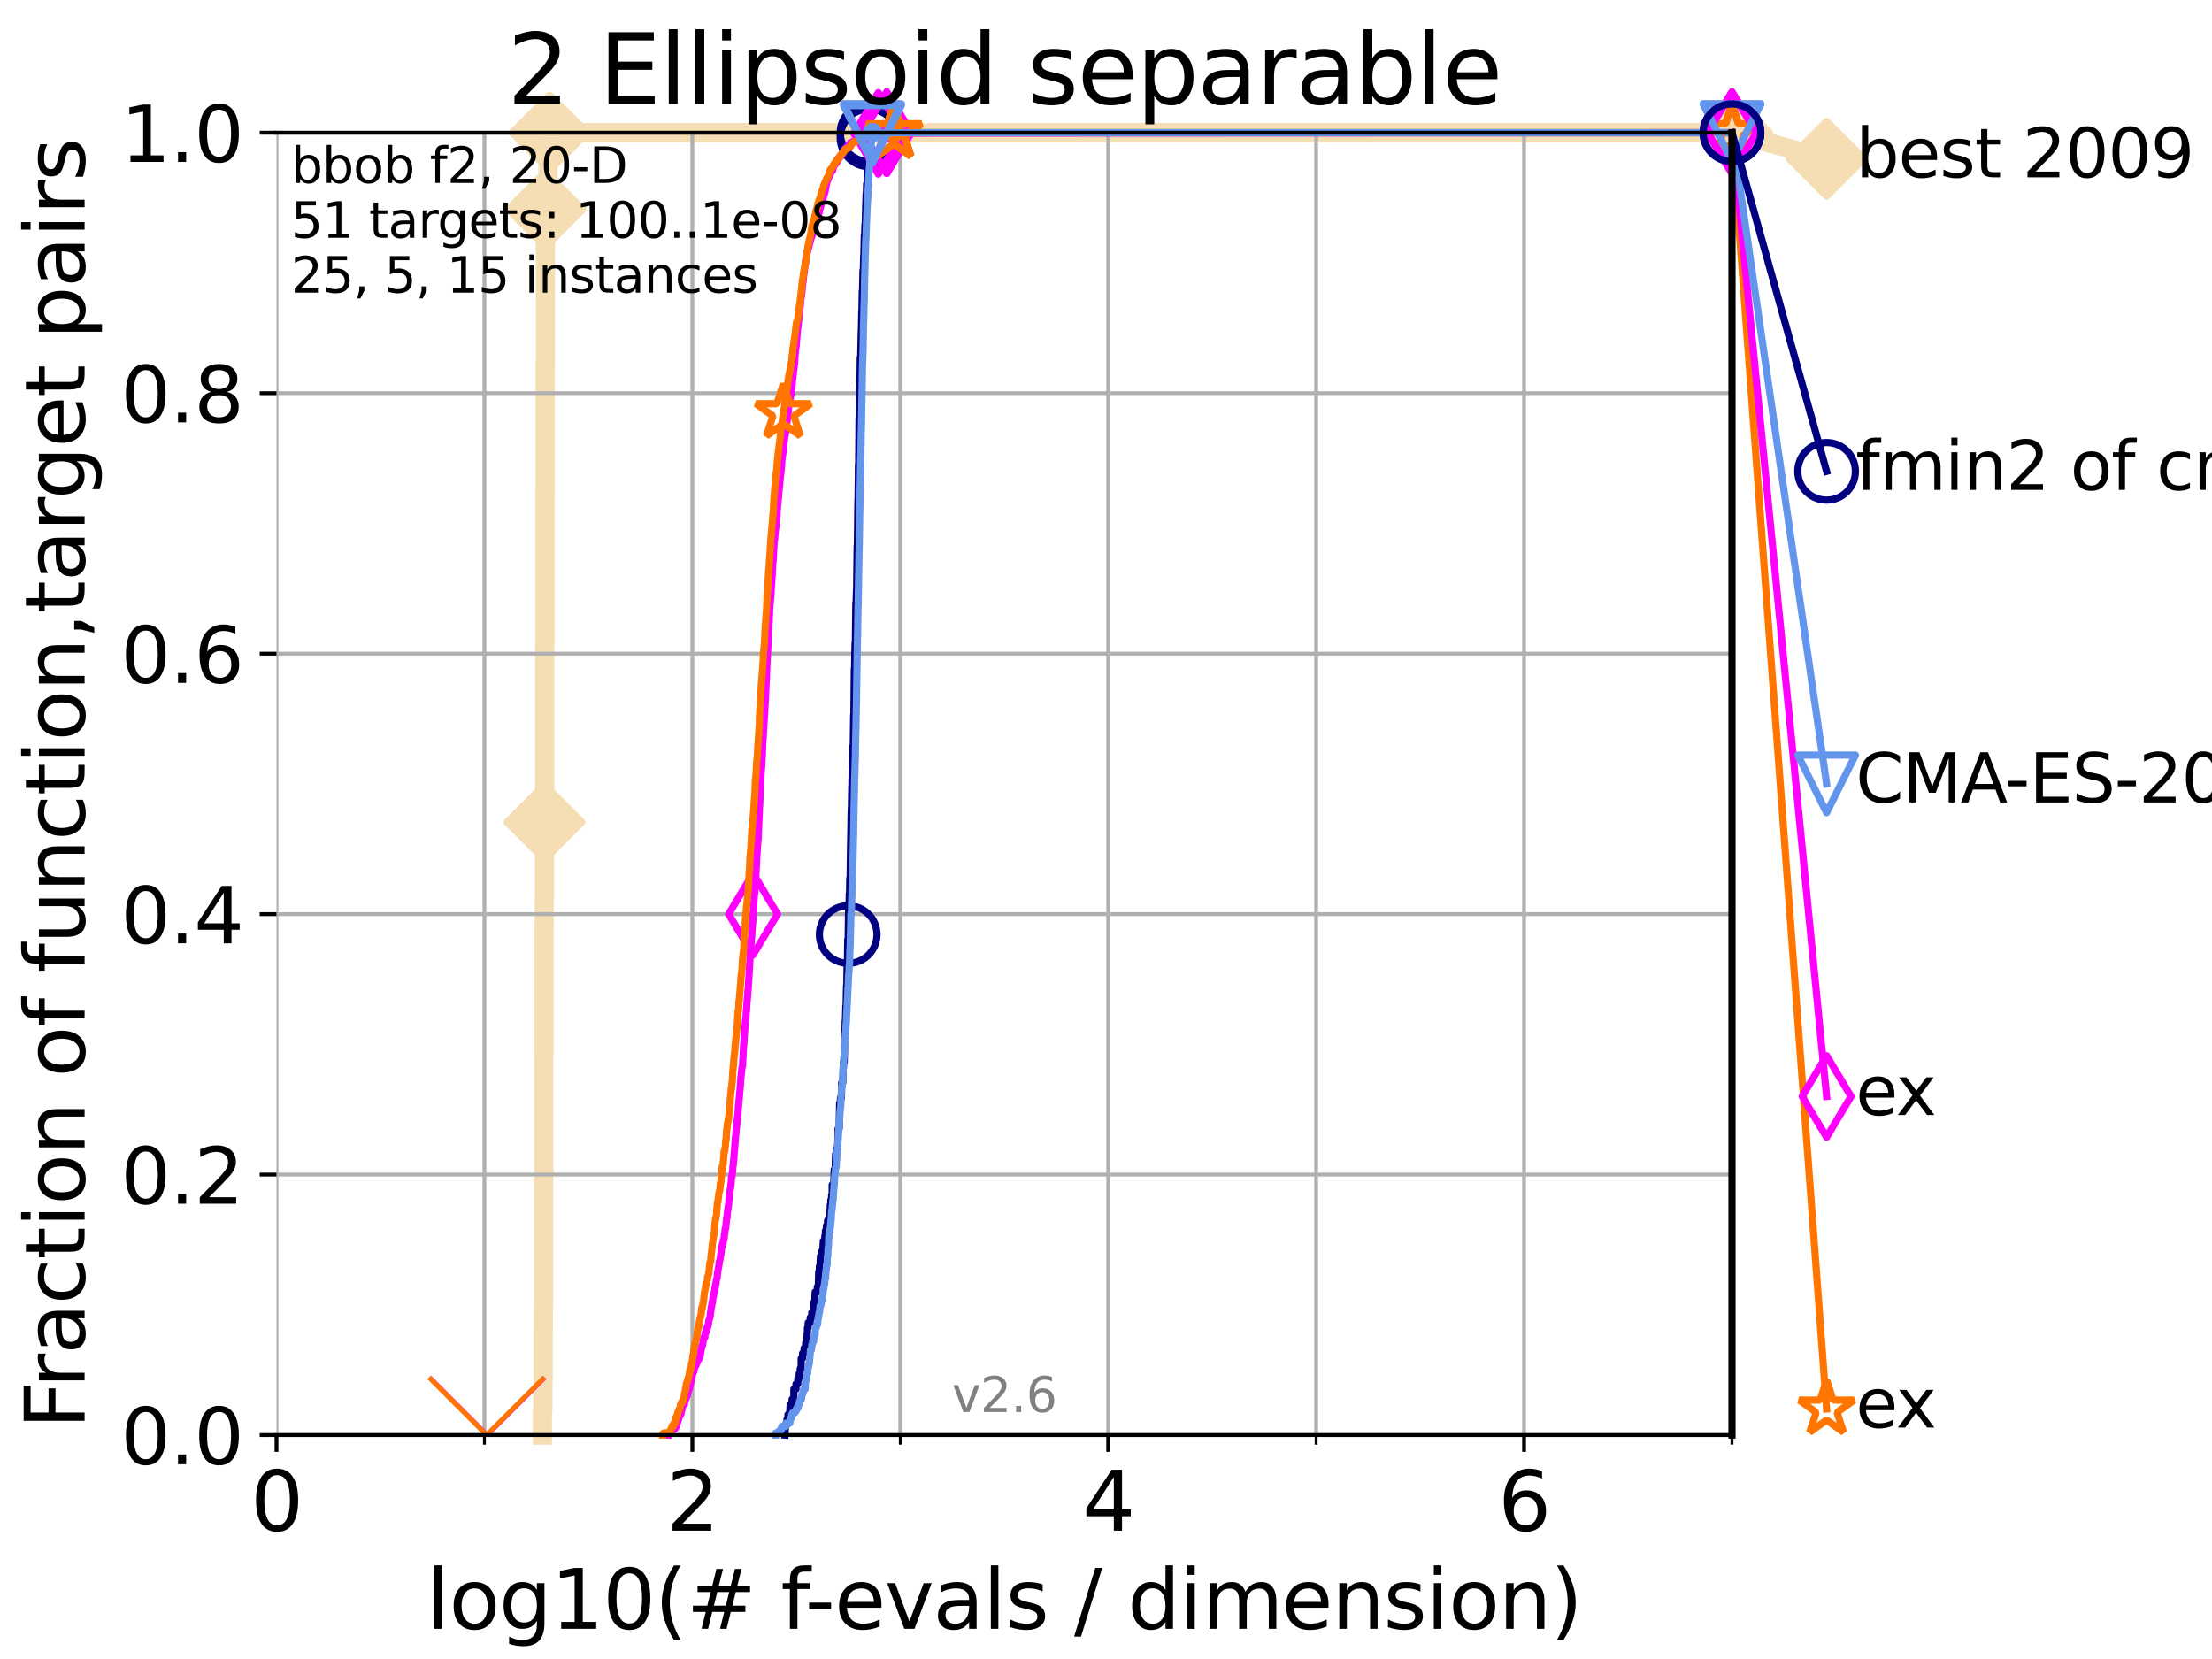 <?xml version="1.0" encoding="utf-8" standalone="no"?>
<!DOCTYPE svg PUBLIC "-//W3C//DTD SVG 1.1//EN"
  "http://www.w3.org/Graphics/SVG/1.1/DTD/svg11.dtd">
<svg xmlns:xlink="http://www.w3.org/1999/xlink" width="460.8pt" height="345.6pt" viewBox="0 0 460.8 345.6" xmlns="http://www.w3.org/2000/svg" version="1.1">
 <defs>
  <style type="text/css">*{stroke-linejoin: round; stroke-linecap: butt}</style>
 </defs>
 <g id="figure_1">
  <g id="patch_1">
   <path d="M 0 345.6 
L 460.8 345.6 
L 460.8 0 
L 0 0 
z
" style="fill: #ffffff"/>
  </g>
  <g id="axes_1">
   <g id="patch_2">
    <path d="M 57.6 298.944 
L 360.806 298.944 
L 360.806 27.648 
L 57.6 27.648 
z
" style="fill: #ffffff"/>
   </g>
   <g id="line2d_1">
    <path d="M 112.989 298.944 
L 112.989 293.624 
L 113.088 293.624 
L 113.088 288.305 
L 113.137 288.305 
L 113.137 277.666 
L 113.186 277.666 
L 113.186 272.346 
L 113.235 272.346 
L 113.235 245.749 
L 113.284 245.749 
L 113.284 219.151 
L 113.333 219.151 
L 113.333 192.553 
L 113.381 192.553 
L 113.381 187.234 
L 113.43 187.234 
L 113.43 171.275 
L 113.478 171.275 
L 113.478 134.039 
L 113.526 134.039 
L 113.526 102.121 
L 113.574 102.121 
L 113.574 75.524 
L 113.622 75.524 
L 113.622 43.607 
L 113.718 43.607 
L 113.718 38.287 
L 114.142 38.287 
L 114.142 32.968 
L 114.51 32.968 
L 114.51 27.648 
L 360.806 27.648 
" style="fill: none; stroke: #f5deb3; stroke-width: 4; stroke-linecap: square"/>
   </g>
   <g id="line2d_2">
    <defs>
     <path id="m2d42e5a24b" d="M -0 7.778 
L 7.778 0 
L 0 -7.778 
L -7.778 -0 
z
" style="stroke: #f5deb3; stroke-width: 1.5; stroke-linejoin: miter"/>
    </defs>
    <g>
     <use xlink:href="#m2d42e5a24b" x="113.43" y="171.275" style="fill: #f5deb3; stroke: #f5deb3; stroke-width: 1.5; stroke-linejoin: miter"/>
     <use xlink:href="#m2d42e5a24b" x="113.622" y="43.607" style="fill: #f5deb3; stroke: #f5deb3; stroke-width: 1.5; stroke-linejoin: miter"/>
     <use xlink:href="#m2d42e5a24b" x="114.51" y="27.648" style="fill: #f5deb3; stroke: #f5deb3; stroke-width: 1.5; stroke-linejoin: miter"/>
     <use xlink:href="#m2d42e5a24b" x="114.51" y="27.648" style="fill: #f5deb3; stroke: #f5deb3; stroke-width: 1.5; stroke-linejoin: miter"/>
     <use xlink:href="#m2d42e5a24b" x="360.806" y="27.648" style="fill: #f5deb3; stroke: #f5deb3; stroke-width: 1.5; stroke-linejoin: miter"/>
    </g>
   </g>
   <g id="line2d_3">
    <path style="fill: none; stroke: #f5deb3; stroke-width: 4; stroke-linecap: square"/>
    <g/>
   </g>
   <g id="line2d_4">
    <path d="M 360.806 27.648 
L 380.515 33.074 
" style="fill: none; stroke: #f5deb3; stroke-width: 4; stroke-linecap: square"/>
    <g>
     <use xlink:href="#m2d42e5a24b" x="360.806" y="27.648" style="fill: #f5deb3; stroke: #f5deb3; stroke-width: 1.5; stroke-linejoin: miter"/>
     <use xlink:href="#m2d42e5a24b" x="380.515" y="33.074" style="fill: #f5deb3; stroke: #f5deb3; stroke-width: 1.5; stroke-linejoin: miter"/>
    </g>
   </g>
   <g id="matplotlib.axis_1">
    <g id="xtick_1">
     <g id="line2d_5">
      <path d="M 57.6 298.944 
L 57.6 27.648 
" clip-path="url(#p6ecf38d494)" style="fill: none; stroke: #b0b0b0; stroke-width: 0.8; stroke-linecap: square"/>
     </g>
     <g id="line2d_6">
      <defs>
       <path id="mb63e5a0dc9" d="M 0 0 
L 0 3.5 
" style="stroke: #000000; stroke-width: 0.8"/>
      </defs>
      <g>
       <use xlink:href="#mb63e5a0dc9" x="57.6" y="298.944" style="stroke: #000000; stroke-width: 0.8"/>
      </g>
     </g>
     <g id="text_1">
      <!-- 0 -->
      <g transform="translate(52.192 318.861)scale(0.17 -0.17)">
       <defs>
        <path id="DejaVuSans-30" d="M 2034 4250 
Q 1547 4250 1301 3770 
Q 1056 3291 1056 2328 
Q 1056 1369 1301 889 
Q 1547 409 2034 409 
Q 2525 409 2770 889 
Q 3016 1369 3016 2328 
Q 3016 3291 2770 3770 
Q 2525 4250 2034 4250 
z
M 2034 4750 
Q 2819 4750 3233 4129 
Q 3647 3509 3647 2328 
Q 3647 1150 3233 529 
Q 2819 -91 2034 -91 
Q 1250 -91 836 529 
Q 422 1150 422 2328 
Q 422 3509 836 4129 
Q 1250 4750 2034 4750 
z
" transform="scale(0.016)"/>
       </defs>
       <use xlink:href="#DejaVuSans-30"/>
      </g>
     </g>
    </g>
    <g id="xtick_2">
     <g id="line2d_7">
      <path d="M 144.23 298.944 
L 144.23 27.648 
" clip-path="url(#p6ecf38d494)" style="fill: none; stroke: #b0b0b0; stroke-width: 0.8; stroke-linecap: square"/>
     </g>
     <g id="line2d_8">
      <g>
       <use xlink:href="#mb63e5a0dc9" x="144.23" y="298.944" style="stroke: #000000; stroke-width: 0.8"/>
      </g>
     </g>
     <g id="text_2">
      <!-- 2 -->
      <g transform="translate(138.822 318.861)scale(0.17 -0.17)">
       <defs>
        <path id="DejaVuSans-32" d="M 1228 531 
L 3431 531 
L 3431 0 
L 469 0 
L 469 531 
Q 828 903 1448 1529 
Q 2069 2156 2228 2338 
Q 2531 2678 2651 2914 
Q 2772 3150 2772 3378 
Q 2772 3750 2511 3984 
Q 2250 4219 1831 4219 
Q 1534 4219 1204 4116 
Q 875 4013 500 3803 
L 500 4441 
Q 881 4594 1212 4672 
Q 1544 4750 1819 4750 
Q 2544 4750 2975 4387 
Q 3406 4025 3406 3419 
Q 3406 3131 3298 2873 
Q 3191 2616 2906 2266 
Q 2828 2175 2409 1742 
Q 1991 1309 1228 531 
z
" transform="scale(0.016)"/>
       </defs>
       <use xlink:href="#DejaVuSans-32"/>
      </g>
     </g>
    </g>
    <g id="xtick_3">
     <g id="line2d_9">
      <path d="M 230.861 298.944 
L 230.861 27.648 
" clip-path="url(#p6ecf38d494)" style="fill: none; stroke: #b0b0b0; stroke-width: 0.8; stroke-linecap: square"/>
     </g>
     <g id="line2d_10">
      <g>
       <use xlink:href="#mb63e5a0dc9" x="230.861" y="298.944" style="stroke: #000000; stroke-width: 0.8"/>
      </g>
     </g>
     <g id="text_3">
      <!-- 4 -->
      <g transform="translate(225.453 318.861)scale(0.17 -0.17)">
       <defs>
        <path id="DejaVuSans-34" d="M 2419 4116 
L 825 1625 
L 2419 1625 
L 2419 4116 
z
M 2253 4666 
L 3047 4666 
L 3047 1625 
L 3713 1625 
L 3713 1100 
L 3047 1100 
L 3047 0 
L 2419 0 
L 2419 1100 
L 313 1100 
L 313 1709 
L 2253 4666 
z
" transform="scale(0.016)"/>
       </defs>
       <use xlink:href="#DejaVuSans-34"/>
      </g>
     </g>
    </g>
    <g id="xtick_4">
     <g id="line2d_11">
      <path d="M 317.491 298.944 
L 317.491 27.648 
" clip-path="url(#p6ecf38d494)" style="fill: none; stroke: #b0b0b0; stroke-width: 0.8; stroke-linecap: square"/>
     </g>
     <g id="line2d_12">
      <g>
       <use xlink:href="#mb63e5a0dc9" x="317.491" y="298.944" style="stroke: #000000; stroke-width: 0.8"/>
      </g>
     </g>
     <g id="text_4">
      <!-- 6 -->
      <g transform="translate(312.083 318.861)scale(0.17 -0.17)">
       <defs>
        <path id="DejaVuSans-36" d="M 2113 2584 
Q 1688 2584 1439 2293 
Q 1191 2003 1191 1497 
Q 1191 994 1439 701 
Q 1688 409 2113 409 
Q 2538 409 2786 701 
Q 3034 994 3034 1497 
Q 3034 2003 2786 2293 
Q 2538 2584 2113 2584 
z
M 3366 4563 
L 3366 3988 
Q 3128 4100 2886 4159 
Q 2644 4219 2406 4219 
Q 1781 4219 1451 3797 
Q 1122 3375 1075 2522 
Q 1259 2794 1537 2939 
Q 1816 3084 2150 3084 
Q 2853 3084 3261 2657 
Q 3669 2231 3669 1497 
Q 3669 778 3244 343 
Q 2819 -91 2113 -91 
Q 1303 -91 875 529 
Q 447 1150 447 2328 
Q 447 3434 972 4092 
Q 1497 4750 2381 4750 
Q 2619 4750 2861 4703 
Q 3103 4656 3366 4563 
z
" transform="scale(0.016)"/>
       </defs>
       <use xlink:href="#DejaVuSans-36"/>
      </g>
     </g>
    </g>
    <g id="xtick_5">
     <g id="line2d_13">
      <path d="M 100.915 298.944 
L 100.915 27.648 
" clip-path="url(#p6ecf38d494)" style="fill: none; stroke: #b0b0b0; stroke-width: 0.8; stroke-linecap: square"/>
     </g>
     <g id="line2d_14">
      <defs>
       <path id="m5931881964" d="M 0 0 
L 0 2 
" style="stroke: #000000; stroke-width: 0.6"/>
      </defs>
      <g>
       <use xlink:href="#m5931881964" x="100.915" y="298.944" style="stroke: #000000; stroke-width: 0.6"/>
      </g>
     </g>
    </g>
    <g id="xtick_6">
     <g id="line2d_15">
      <path d="M 187.546 298.944 
L 187.546 27.648 
" clip-path="url(#p6ecf38d494)" style="fill: none; stroke: #b0b0b0; stroke-width: 0.8; stroke-linecap: square"/>
     </g>
     <g id="line2d_16">
      <g>
       <use xlink:href="#m5931881964" x="187.546" y="298.944" style="stroke: #000000; stroke-width: 0.6"/>
      </g>
     </g>
    </g>
    <g id="xtick_7">
     <g id="line2d_17">
      <path d="M 274.176 298.944 
L 274.176 27.648 
" clip-path="url(#p6ecf38d494)" style="fill: none; stroke: #b0b0b0; stroke-width: 0.8; stroke-linecap: square"/>
     </g>
     <g id="line2d_18">
      <g>
       <use xlink:href="#m5931881964" x="274.176" y="298.944" style="stroke: #000000; stroke-width: 0.6"/>
      </g>
     </g>
    </g>
    <g id="xtick_8">
     <g id="line2d_19">
      <path d="M 360.806 298.944 
L 360.806 27.648 
" clip-path="url(#p6ecf38d494)" style="fill: none; stroke: #b0b0b0; stroke-width: 0.8; stroke-linecap: square"/>
     </g>
     <g id="line2d_20">
      <g>
       <use xlink:href="#m5931881964" x="360.806" y="298.944" style="stroke: #000000; stroke-width: 0.6"/>
      </g>
     </g>
    </g>
    <g id="text_5">
     <!-- log10(# f-evals / dimension) -->
     <g transform="translate(88.823 339.314)scale(0.17 -0.17)">
      <defs>
       <path id="DejaVuSans-6c" d="M 603 4863 
L 1178 4863 
L 1178 0 
L 603 0 
L 603 4863 
z
" transform="scale(0.016)"/>
       <path id="DejaVuSans-6f" d="M 1959 3097 
Q 1497 3097 1228 2736 
Q 959 2375 959 1747 
Q 959 1119 1226 758 
Q 1494 397 1959 397 
Q 2419 397 2687 759 
Q 2956 1122 2956 1747 
Q 2956 2369 2687 2733 
Q 2419 3097 1959 3097 
z
M 1959 3584 
Q 2709 3584 3137 3096 
Q 3566 2609 3566 1747 
Q 3566 888 3137 398 
Q 2709 -91 1959 -91 
Q 1206 -91 779 398 
Q 353 888 353 1747 
Q 353 2609 779 3096 
Q 1206 3584 1959 3584 
z
" transform="scale(0.016)"/>
       <path id="DejaVuSans-67" d="M 2906 1791 
Q 2906 2416 2648 2759 
Q 2391 3103 1925 3103 
Q 1463 3103 1205 2759 
Q 947 2416 947 1791 
Q 947 1169 1205 825 
Q 1463 481 1925 481 
Q 2391 481 2648 825 
Q 2906 1169 2906 1791 
z
M 3481 434 
Q 3481 -459 3084 -895 
Q 2688 -1331 1869 -1331 
Q 1566 -1331 1297 -1286 
Q 1028 -1241 775 -1147 
L 775 -588 
Q 1028 -725 1275 -790 
Q 1522 -856 1778 -856 
Q 2344 -856 2625 -561 
Q 2906 -266 2906 331 
L 2906 616 
Q 2728 306 2450 153 
Q 2172 0 1784 0 
Q 1141 0 747 490 
Q 353 981 353 1791 
Q 353 2603 747 3093 
Q 1141 3584 1784 3584 
Q 2172 3584 2450 3431 
Q 2728 3278 2906 2969 
L 2906 3500 
L 3481 3500 
L 3481 434 
z
" transform="scale(0.016)"/>
       <path id="DejaVuSans-31" d="M 794 531 
L 1825 531 
L 1825 4091 
L 703 3866 
L 703 4441 
L 1819 4666 
L 2450 4666 
L 2450 531 
L 3481 531 
L 3481 0 
L 794 0 
L 794 531 
z
" transform="scale(0.016)"/>
       <path id="DejaVuSans-28" d="M 1984 4856 
Q 1566 4138 1362 3434 
Q 1159 2731 1159 2009 
Q 1159 1288 1364 580 
Q 1569 -128 1984 -844 
L 1484 -844 
Q 1016 -109 783 600 
Q 550 1309 550 2009 
Q 550 2706 781 3412 
Q 1013 4119 1484 4856 
L 1984 4856 
z
" transform="scale(0.016)"/>
       <path id="DejaVuSans-23" d="M 3272 2816 
L 2363 2816 
L 2100 1772 
L 3016 1772 
L 3272 2816 
z
M 2803 4594 
L 2478 3297 
L 3391 3297 
L 3719 4594 
L 4219 4594 
L 3897 3297 
L 4872 3297 
L 4872 2816 
L 3775 2816 
L 3519 1772 
L 4513 1772 
L 4513 1294 
L 3397 1294 
L 3072 0 
L 2572 0 
L 2894 1294 
L 1978 1294 
L 1656 0 
L 1153 0 
L 1478 1294 
L 494 1294 
L 494 1772 
L 1594 1772 
L 1856 2816 
L 850 2816 
L 850 3297 
L 1978 3297 
L 2297 4594 
L 2803 4594 
z
" transform="scale(0.016)"/>
       <path id="DejaVuSans-20" transform="scale(0.016)"/>
       <path id="DejaVuSans-66" d="M 2375 4863 
L 2375 4384 
L 1825 4384 
Q 1516 4384 1395 4259 
Q 1275 4134 1275 3809 
L 1275 3500 
L 2222 3500 
L 2222 3053 
L 1275 3053 
L 1275 0 
L 697 0 
L 697 3053 
L 147 3053 
L 147 3500 
L 697 3500 
L 697 3744 
Q 697 4328 969 4595 
Q 1241 4863 1831 4863 
L 2375 4863 
z
" transform="scale(0.016)"/>
       <path id="DejaVuSans-2d" d="M 313 2009 
L 1997 2009 
L 1997 1497 
L 313 1497 
L 313 2009 
z
" transform="scale(0.016)"/>
       <path id="DejaVuSans-65" d="M 3597 1894 
L 3597 1613 
L 953 1613 
Q 991 1019 1311 708 
Q 1631 397 2203 397 
Q 2534 397 2845 478 
Q 3156 559 3463 722 
L 3463 178 
Q 3153 47 2828 -22 
Q 2503 -91 2169 -91 
Q 1331 -91 842 396 
Q 353 884 353 1716 
Q 353 2575 817 3079 
Q 1281 3584 2069 3584 
Q 2775 3584 3186 3129 
Q 3597 2675 3597 1894 
z
M 3022 2063 
Q 3016 2534 2758 2815 
Q 2500 3097 2075 3097 
Q 1594 3097 1305 2825 
Q 1016 2553 972 2059 
L 3022 2063 
z
" transform="scale(0.016)"/>
       <path id="DejaVuSans-76" d="M 191 3500 
L 800 3500 
L 1894 563 
L 2988 3500 
L 3597 3500 
L 2284 0 
L 1503 0 
L 191 3500 
z
" transform="scale(0.016)"/>
       <path id="DejaVuSans-61" d="M 2194 1759 
Q 1497 1759 1228 1600 
Q 959 1441 959 1056 
Q 959 750 1161 570 
Q 1363 391 1709 391 
Q 2188 391 2477 730 
Q 2766 1069 2766 1631 
L 2766 1759 
L 2194 1759 
z
M 3341 1997 
L 3341 0 
L 2766 0 
L 2766 531 
Q 2569 213 2275 61 
Q 1981 -91 1556 -91 
Q 1019 -91 701 211 
Q 384 513 384 1019 
Q 384 1609 779 1909 
Q 1175 2209 1959 2209 
L 2766 2209 
L 2766 2266 
Q 2766 2663 2505 2880 
Q 2244 3097 1772 3097 
Q 1472 3097 1187 3025 
Q 903 2953 641 2809 
L 641 3341 
Q 956 3463 1253 3523 
Q 1550 3584 1831 3584 
Q 2591 3584 2966 3190 
Q 3341 2797 3341 1997 
z
" transform="scale(0.016)"/>
       <path id="DejaVuSans-73" d="M 2834 3397 
L 2834 2853 
Q 2591 2978 2328 3040 
Q 2066 3103 1784 3103 
Q 1356 3103 1142 2972 
Q 928 2841 928 2578 
Q 928 2378 1081 2264 
Q 1234 2150 1697 2047 
L 1894 2003 
Q 2506 1872 2764 1633 
Q 3022 1394 3022 966 
Q 3022 478 2636 193 
Q 2250 -91 1575 -91 
Q 1294 -91 989 -36 
Q 684 19 347 128 
L 347 722 
Q 666 556 975 473 
Q 1284 391 1588 391 
Q 1994 391 2212 530 
Q 2431 669 2431 922 
Q 2431 1156 2273 1281 
Q 2116 1406 1581 1522 
L 1381 1569 
Q 847 1681 609 1914 
Q 372 2147 372 2553 
Q 372 3047 722 3315 
Q 1072 3584 1716 3584 
Q 2034 3584 2315 3537 
Q 2597 3491 2834 3397 
z
" transform="scale(0.016)"/>
       <path id="DejaVuSans-2f" d="M 1625 4666 
L 2156 4666 
L 531 -594 
L 0 -594 
L 1625 4666 
z
" transform="scale(0.016)"/>
       <path id="DejaVuSans-64" d="M 2906 2969 
L 2906 4863 
L 3481 4863 
L 3481 0 
L 2906 0 
L 2906 525 
Q 2725 213 2448 61 
Q 2172 -91 1784 -91 
Q 1150 -91 751 415 
Q 353 922 353 1747 
Q 353 2572 751 3078 
Q 1150 3584 1784 3584 
Q 2172 3584 2448 3432 
Q 2725 3281 2906 2969 
z
M 947 1747 
Q 947 1113 1208 752 
Q 1469 391 1925 391 
Q 2381 391 2643 752 
Q 2906 1113 2906 1747 
Q 2906 2381 2643 2742 
Q 2381 3103 1925 3103 
Q 1469 3103 1208 2742 
Q 947 2381 947 1747 
z
" transform="scale(0.016)"/>
       <path id="DejaVuSans-69" d="M 603 3500 
L 1178 3500 
L 1178 0 
L 603 0 
L 603 3500 
z
M 603 4863 
L 1178 4863 
L 1178 4134 
L 603 4134 
L 603 4863 
z
" transform="scale(0.016)"/>
       <path id="DejaVuSans-6d" d="M 3328 2828 
Q 3544 3216 3844 3400 
Q 4144 3584 4550 3584 
Q 5097 3584 5394 3201 
Q 5691 2819 5691 2113 
L 5691 0 
L 5113 0 
L 5113 2094 
Q 5113 2597 4934 2840 
Q 4756 3084 4391 3084 
Q 3944 3084 3684 2787 
Q 3425 2491 3425 1978 
L 3425 0 
L 2847 0 
L 2847 2094 
Q 2847 2600 2669 2842 
Q 2491 3084 2119 3084 
Q 1678 3084 1418 2786 
Q 1159 2488 1159 1978 
L 1159 0 
L 581 0 
L 581 3500 
L 1159 3500 
L 1159 2956 
Q 1356 3278 1631 3431 
Q 1906 3584 2284 3584 
Q 2666 3584 2933 3390 
Q 3200 3197 3328 2828 
z
" transform="scale(0.016)"/>
       <path id="DejaVuSans-6e" d="M 3513 2113 
L 3513 0 
L 2938 0 
L 2938 2094 
Q 2938 2591 2744 2837 
Q 2550 3084 2163 3084 
Q 1697 3084 1428 2787 
Q 1159 2491 1159 1978 
L 1159 0 
L 581 0 
L 581 3500 
L 1159 3500 
L 1159 2956 
Q 1366 3272 1645 3428 
Q 1925 3584 2291 3584 
Q 2894 3584 3203 3211 
Q 3513 2838 3513 2113 
z
" transform="scale(0.016)"/>
       <path id="DejaVuSans-29" d="M 513 4856 
L 1013 4856 
Q 1481 4119 1714 3412 
Q 1947 2706 1947 2009 
Q 1947 1309 1714 600 
Q 1481 -109 1013 -844 
L 513 -844 
Q 928 -128 1133 580 
Q 1338 1288 1338 2009 
Q 1338 2731 1133 3434 
Q 928 4138 513 4856 
z
" transform="scale(0.016)"/>
      </defs>
      <use xlink:href="#DejaVuSans-6c"/>
      <use xlink:href="#DejaVuSans-6f" x="27.783"/>
      <use xlink:href="#DejaVuSans-67" x="88.965"/>
      <use xlink:href="#DejaVuSans-31" x="152.441"/>
      <use xlink:href="#DejaVuSans-30" x="216.064"/>
      <use xlink:href="#DejaVuSans-28" x="279.688"/>
      <use xlink:href="#DejaVuSans-23" x="318.701"/>
      <use xlink:href="#DejaVuSans-20" x="402.49"/>
      <use xlink:href="#DejaVuSans-66" x="434.277"/>
      <use xlink:href="#DejaVuSans-2d" x="463.982"/>
      <use xlink:href="#DejaVuSans-65" x="500.066"/>
      <use xlink:href="#DejaVuSans-76" x="561.59"/>
      <use xlink:href="#DejaVuSans-61" x="620.77"/>
      <use xlink:href="#DejaVuSans-6c" x="682.049"/>
      <use xlink:href="#DejaVuSans-73" x="709.832"/>
      <use xlink:href="#DejaVuSans-20" x="761.932"/>
      <use xlink:href="#DejaVuSans-2f" x="793.719"/>
      <use xlink:href="#DejaVuSans-20" x="827.41"/>
      <use xlink:href="#DejaVuSans-64" x="859.197"/>
      <use xlink:href="#DejaVuSans-69" x="922.674"/>
      <use xlink:href="#DejaVuSans-6d" x="950.457"/>
      <use xlink:href="#DejaVuSans-65" x="1047.869"/>
      <use xlink:href="#DejaVuSans-6e" x="1109.393"/>
      <use xlink:href="#DejaVuSans-73" x="1172.771"/>
      <use xlink:href="#DejaVuSans-69" x="1224.871"/>
      <use xlink:href="#DejaVuSans-6f" x="1252.654"/>
      <use xlink:href="#DejaVuSans-6e" x="1313.836"/>
      <use xlink:href="#DejaVuSans-29" x="1377.215"/>
     </g>
    </g>
   </g>
   <g id="matplotlib.axis_2">
    <g id="ytick_1">
     <g id="line2d_21">
      <path d="M 57.6 298.944 
L 360.806 298.944 
" clip-path="url(#p6ecf38d494)" style="fill: none; stroke: #b0b0b0; stroke-width: 0.8; stroke-linecap: square"/>
     </g>
     <g id="line2d_22">
      <defs>
       <path id="m61b1c2642f" d="M 0 0 
L -3.5 0 
" style="stroke: #000000; stroke-width: 0.8"/>
      </defs>
      <g>
       <use xlink:href="#m61b1c2642f" x="57.6" y="298.944" style="stroke: #000000; stroke-width: 0.8"/>
      </g>
     </g>
     <g id="text_6">
      <!-- 0.0 -->
      <g transform="translate(25.155 305.023)scale(0.16 -0.16)">
       <defs>
        <path id="DejaVuSans-2e" d="M 684 794 
L 1344 794 
L 1344 0 
L 684 0 
L 684 794 
z
" transform="scale(0.016)"/>
       </defs>
       <use xlink:href="#DejaVuSans-30"/>
       <use xlink:href="#DejaVuSans-2e" x="63.623"/>
       <use xlink:href="#DejaVuSans-30" x="95.41"/>
      </g>
     </g>
    </g>
    <g id="ytick_2">
     <g id="line2d_23">
      <path d="M 57.6 244.685 
L 360.806 244.685 
" clip-path="url(#p6ecf38d494)" style="fill: none; stroke: #b0b0b0; stroke-width: 0.8; stroke-linecap: square"/>
     </g>
     <g id="line2d_24">
      <g>
       <use xlink:href="#m61b1c2642f" x="57.6" y="244.685" style="stroke: #000000; stroke-width: 0.8"/>
      </g>
     </g>
     <g id="text_7">
      <!-- 0.2 -->
      <g transform="translate(25.155 250.764)scale(0.16 -0.16)">
       <use xlink:href="#DejaVuSans-30"/>
       <use xlink:href="#DejaVuSans-2e" x="63.623"/>
       <use xlink:href="#DejaVuSans-32" x="95.41"/>
      </g>
     </g>
    </g>
    <g id="ytick_3">
     <g id="line2d_25">
      <path d="M 57.6 190.426 
L 360.806 190.426 
" clip-path="url(#p6ecf38d494)" style="fill: none; stroke: #b0b0b0; stroke-width: 0.8; stroke-linecap: square"/>
     </g>
     <g id="line2d_26">
      <g>
       <use xlink:href="#m61b1c2642f" x="57.6" y="190.426" style="stroke: #000000; stroke-width: 0.8"/>
      </g>
     </g>
     <g id="text_8">
      <!-- 0.4 -->
      <g transform="translate(25.155 196.504)scale(0.16 -0.16)">
       <use xlink:href="#DejaVuSans-30"/>
       <use xlink:href="#DejaVuSans-2e" x="63.623"/>
       <use xlink:href="#DejaVuSans-34" x="95.41"/>
      </g>
     </g>
    </g>
    <g id="ytick_4">
     <g id="line2d_27">
      <path d="M 57.6 136.166 
L 360.806 136.166 
" clip-path="url(#p6ecf38d494)" style="fill: none; stroke: #b0b0b0; stroke-width: 0.8; stroke-linecap: square"/>
     </g>
     <g id="line2d_28">
      <g>
       <use xlink:href="#m61b1c2642f" x="57.6" y="136.166" style="stroke: #000000; stroke-width: 0.8"/>
      </g>
     </g>
     <g id="text_9">
      <!-- 0.6 -->
      <g transform="translate(25.155 142.245)scale(0.16 -0.16)">
       <use xlink:href="#DejaVuSans-30"/>
       <use xlink:href="#DejaVuSans-2e" x="63.623"/>
       <use xlink:href="#DejaVuSans-36" x="95.41"/>
      </g>
     </g>
    </g>
    <g id="ytick_5">
     <g id="line2d_29">
      <path d="M 57.6 81.907 
L 360.806 81.907 
" clip-path="url(#p6ecf38d494)" style="fill: none; stroke: #b0b0b0; stroke-width: 0.8; stroke-linecap: square"/>
     </g>
     <g id="line2d_30">
      <g>
       <use xlink:href="#m61b1c2642f" x="57.6" y="81.907" style="stroke: #000000; stroke-width: 0.8"/>
      </g>
     </g>
     <g id="text_10">
      <!-- 0.8 -->
      <g transform="translate(25.155 87.986)scale(0.16 -0.16)">
       <defs>
        <path id="DejaVuSans-38" d="M 2034 2216 
Q 1584 2216 1326 1975 
Q 1069 1734 1069 1313 
Q 1069 891 1326 650 
Q 1584 409 2034 409 
Q 2484 409 2743 651 
Q 3003 894 3003 1313 
Q 3003 1734 2745 1975 
Q 2488 2216 2034 2216 
z
M 1403 2484 
Q 997 2584 770 2862 
Q 544 3141 544 3541 
Q 544 4100 942 4425 
Q 1341 4750 2034 4750 
Q 2731 4750 3128 4425 
Q 3525 4100 3525 3541 
Q 3525 3141 3298 2862 
Q 3072 2584 2669 2484 
Q 3125 2378 3379 2068 
Q 3634 1759 3634 1313 
Q 3634 634 3220 271 
Q 2806 -91 2034 -91 
Q 1263 -91 848 271 
Q 434 634 434 1313 
Q 434 1759 690 2068 
Q 947 2378 1403 2484 
z
M 1172 3481 
Q 1172 3119 1398 2916 
Q 1625 2713 2034 2713 
Q 2441 2713 2670 2916 
Q 2900 3119 2900 3481 
Q 2900 3844 2670 4047 
Q 2441 4250 2034 4250 
Q 1625 4250 1398 4047 
Q 1172 3844 1172 3481 
z
" transform="scale(0.016)"/>
       </defs>
       <use xlink:href="#DejaVuSans-30"/>
       <use xlink:href="#DejaVuSans-2e" x="63.623"/>
       <use xlink:href="#DejaVuSans-38" x="95.41"/>
      </g>
     </g>
    </g>
    <g id="ytick_6">
     <g id="line2d_31">
      <path d="M 57.6 27.648 
L 360.806 27.648 
" clip-path="url(#p6ecf38d494)" style="fill: none; stroke: #b0b0b0; stroke-width: 0.8; stroke-linecap: square"/>
     </g>
     <g id="line2d_32">
      <g>
       <use xlink:href="#m61b1c2642f" x="57.6" y="27.648" style="stroke: #000000; stroke-width: 0.8"/>
      </g>
     </g>
     <g id="text_11">
      <!-- 1.0 -->
      <g transform="translate(25.155 33.727)scale(0.16 -0.16)">
       <use xlink:href="#DejaVuSans-31"/>
       <use xlink:href="#DejaVuSans-2e" x="63.623"/>
       <use xlink:href="#DejaVuSans-30" x="95.41"/>
      </g>
     </g>
    </g>
    <g id="text_12">
     <!-- Fraction of function,target pairs -->
     <g transform="translate(17.62 297.681)rotate(-90)scale(0.17 -0.17)">
      <defs>
       <path id="DejaVuSans-46" d="M 628 4666 
L 3309 4666 
L 3309 4134 
L 1259 4134 
L 1259 2759 
L 3109 2759 
L 3109 2228 
L 1259 2228 
L 1259 0 
L 628 0 
L 628 4666 
z
" transform="scale(0.016)"/>
       <path id="DejaVuSans-72" d="M 2631 2963 
Q 2534 3019 2420 3045 
Q 2306 3072 2169 3072 
Q 1681 3072 1420 2755 
Q 1159 2438 1159 1844 
L 1159 0 
L 581 0 
L 581 3500 
L 1159 3500 
L 1159 2956 
Q 1341 3275 1631 3429 
Q 1922 3584 2338 3584 
Q 2397 3584 2469 3576 
Q 2541 3569 2628 3553 
L 2631 2963 
z
" transform="scale(0.016)"/>
       <path id="DejaVuSans-63" d="M 3122 3366 
L 3122 2828 
Q 2878 2963 2633 3030 
Q 2388 3097 2138 3097 
Q 1578 3097 1268 2742 
Q 959 2388 959 1747 
Q 959 1106 1268 751 
Q 1578 397 2138 397 
Q 2388 397 2633 464 
Q 2878 531 3122 666 
L 3122 134 
Q 2881 22 2623 -34 
Q 2366 -91 2075 -91 
Q 1284 -91 818 406 
Q 353 903 353 1747 
Q 353 2603 823 3093 
Q 1294 3584 2113 3584 
Q 2378 3584 2631 3529 
Q 2884 3475 3122 3366 
z
" transform="scale(0.016)"/>
       <path id="DejaVuSans-74" d="M 1172 4494 
L 1172 3500 
L 2356 3500 
L 2356 3053 
L 1172 3053 
L 1172 1153 
Q 1172 725 1289 603 
Q 1406 481 1766 481 
L 2356 481 
L 2356 0 
L 1766 0 
Q 1100 0 847 248 
Q 594 497 594 1153 
L 594 3053 
L 172 3053 
L 172 3500 
L 594 3500 
L 594 4494 
L 1172 4494 
z
" transform="scale(0.016)"/>
       <path id="DejaVuSans-75" d="M 544 1381 
L 544 3500 
L 1119 3500 
L 1119 1403 
Q 1119 906 1312 657 
Q 1506 409 1894 409 
Q 2359 409 2629 706 
Q 2900 1003 2900 1516 
L 2900 3500 
L 3475 3500 
L 3475 0 
L 2900 0 
L 2900 538 
Q 2691 219 2414 64 
Q 2138 -91 1772 -91 
Q 1169 -91 856 284 
Q 544 659 544 1381 
z
M 1991 3584 
L 1991 3584 
z
" transform="scale(0.016)"/>
       <path id="DejaVuSans-2c" d="M 750 794 
L 1409 794 
L 1409 256 
L 897 -744 
L 494 -744 
L 750 256 
L 750 794 
z
" transform="scale(0.016)"/>
       <path id="DejaVuSans-70" d="M 1159 525 
L 1159 -1331 
L 581 -1331 
L 581 3500 
L 1159 3500 
L 1159 2969 
Q 1341 3281 1617 3432 
Q 1894 3584 2278 3584 
Q 2916 3584 3314 3078 
Q 3713 2572 3713 1747 
Q 3713 922 3314 415 
Q 2916 -91 2278 -91 
Q 1894 -91 1617 61 
Q 1341 213 1159 525 
z
M 3116 1747 
Q 3116 2381 2855 2742 
Q 2594 3103 2138 3103 
Q 1681 3103 1420 2742 
Q 1159 2381 1159 1747 
Q 1159 1113 1420 752 
Q 1681 391 2138 391 
Q 2594 391 2855 752 
Q 3116 1113 3116 1747 
z
" transform="scale(0.016)"/>
      </defs>
      <use xlink:href="#DejaVuSans-46"/>
      <use xlink:href="#DejaVuSans-72" x="50.27"/>
      <use xlink:href="#DejaVuSans-61" x="91.383"/>
      <use xlink:href="#DejaVuSans-63" x="152.662"/>
      <use xlink:href="#DejaVuSans-74" x="207.643"/>
      <use xlink:href="#DejaVuSans-69" x="246.852"/>
      <use xlink:href="#DejaVuSans-6f" x="274.635"/>
      <use xlink:href="#DejaVuSans-6e" x="335.816"/>
      <use xlink:href="#DejaVuSans-20" x="399.195"/>
      <use xlink:href="#DejaVuSans-6f" x="430.982"/>
      <use xlink:href="#DejaVuSans-66" x="492.164"/>
      <use xlink:href="#DejaVuSans-20" x="527.369"/>
      <use xlink:href="#DejaVuSans-66" x="559.156"/>
      <use xlink:href="#DejaVuSans-75" x="594.361"/>
      <use xlink:href="#DejaVuSans-6e" x="657.74"/>
      <use xlink:href="#DejaVuSans-63" x="721.119"/>
      <use xlink:href="#DejaVuSans-74" x="776.1"/>
      <use xlink:href="#DejaVuSans-69" x="815.309"/>
      <use xlink:href="#DejaVuSans-6f" x="843.092"/>
      <use xlink:href="#DejaVuSans-6e" x="904.273"/>
      <use xlink:href="#DejaVuSans-2c" x="967.652"/>
      <use xlink:href="#DejaVuSans-74" x="999.439"/>
      <use xlink:href="#DejaVuSans-61" x="1038.648"/>
      <use xlink:href="#DejaVuSans-72" x="1099.928"/>
      <use xlink:href="#DejaVuSans-67" x="1139.291"/>
      <use xlink:href="#DejaVuSans-65" x="1202.768"/>
      <use xlink:href="#DejaVuSans-74" x="1264.291"/>
      <use xlink:href="#DejaVuSans-20" x="1303.5"/>
      <use xlink:href="#DejaVuSans-70" x="1335.287"/>
      <use xlink:href="#DejaVuSans-61" x="1398.764"/>
      <use xlink:href="#DejaVuSans-69" x="1460.043"/>
      <use xlink:href="#DejaVuSans-72" x="1487.826"/>
      <use xlink:href="#DejaVuSans-73" x="1528.939"/>
     </g>
    </g>
   </g>
   <g id="line2d_33">
    <defs>
     <path id="medf6d84c8d" d="M 0 1.5 
C 0.398 1.5 0.779 1.342 1.061 1.061 
C 1.342 0.779 1.5 0.398 1.5 0 
C 1.5 -0.398 1.342 -0.779 1.061 -1.061 
C 0.779 -1.342 0.398 -1.5 0 -1.5 
C -0.398 -1.5 -0.779 -1.342 -1.061 -1.061 
C -1.342 -0.779 -1.5 -0.398 -1.5 0 
C -1.5 0.398 -1.342 0.779 -1.061 1.061 
C -0.779 1.342 -0.398 1.5 0 1.5 
z
" style="stroke: #f5deb3"/>
    </defs>
    <g>
     <use xlink:href="#medf6d84c8d" x="114.51" y="27.648" style="fill: #f5deb3; stroke: #f5deb3"/>
     <use xlink:href="#medf6d84c8d" x="114.51" y="27.648" style="fill: #f5deb3; stroke: #f5deb3"/>
    </g>
   </g>
   <g id="line2d_34">
    <defs>
     <path id="m63ffce41f5" d="M 0 1.5 
C 0.398 1.5 0.779 1.342 1.061 1.061 
C 1.342 0.779 1.5 0.398 1.5 0 
C 1.5 -0.398 1.342 -0.779 1.061 -1.061 
C 0.779 -1.342 0.398 -1.5 0 -1.5 
C -0.398 -1.5 -0.779 -1.342 -1.061 -1.061 
C -1.342 -0.779 -1.5 -0.398 -1.5 0 
C -1.5 0.398 -1.342 0.779 -1.061 1.061 
C -0.779 1.342 -0.398 1.5 0 1.5 
z
" style="stroke: #000080"/>
    </defs>
    <g>
     <use xlink:href="#m63ffce41f5" x="181.039" y="27.648" style="fill: #000080; stroke: #000080"/>
     <use xlink:href="#m63ffce41f5" x="181.039" y="27.648" style="fill: #000080; stroke: #000080"/>
    </g>
   </g>
   <g id="line2d_35">
    <path d="M 163.525 298.944 
L 163.636 296.816 
L 163.922 296.816 
L 163.922 295.752 
L 164.149 295.752 
L 164.149 294.688 
L 164.495 294.688 
L 164.6 292.561 
L 165 292.561 
L 165 291.497 
L 165.377 291.497 
L 165.377 289.369 
L 165.821 289.369 
L 165.821 288.305 
L 166.202 288.305 
L 166.202 287.241 
L 166.475 287.241 
L 166.475 286.177 
L 166.701 286.177 
L 166.701 285.113 
L 166.888 285.113 
L 166.905 282.985 
L 167.182 282.985 
L 167.182 281.922 
L 167.507 281.922 
L 167.507 280.858 
L 167.829 280.858 
L 167.829 279.794 
L 168.085 279.794 
L 168.143 277.666 
L 168.201 277.666 
L 168.201 276.602 
L 168.355 276.602 
L 168.355 275.538 
L 168.794 275.538 
L 168.794 274.474 
L 169.11 274.474 
L 169.11 273.41 
L 169.455 273.41 
L 169.558 271.282 
L 169.726 271.282 
L 169.82 269.155 
L 170.271 269.155 
L 170.271 268.091 
L 170.466 268.091 
L 170.559 264.899 
L 170.69 264.899 
L 170.69 263.835 
L 170.805 263.835 
L 170.908 261.707 
L 171.195 261.707 
L 171.195 260.643 
L 171.403 260.643 
L 171.513 258.516 
L 171.83 258.516 
L 171.83 257.452 
L 171.951 257.452 
L 171.951 256.388 
L 172.161 256.388 
L 172.161 255.324 
L 172.392 255.324 
L 172.392 254.26 
L 172.767 254.26 
L 172.854 252.132 
L 172.96 252.132 
L 172.96 251.068 
L 173.072 251.068 
L 173.072 250.004 
L 173.242 250.004 
L 173.242 248.94 
L 173.364 248.94 
L 173.364 246.813 
L 173.707 246.813 
L 173.785 243.621 
L 173.984 243.621 
L 174.069 240.429 
L 174.19 240.429 
L 174.19 239.365 
L 174.508 239.365 
L 174.597 235.11 
L 174.809 235.11 
L 174.912 229.79 
L 175.088 229.79 
L 175.088 228.726 
L 175.28 228.726 
L 175.342 225.534 
L 175.56 225.534 
L 175.652 222.343 
L 175.705 222.343 
L 175.705 221.279 
L 175.856 221.279 
L 175.933 217.023 
L 175.984 217.023 
L 176.081 212.768 
L 176.115 212.768 
L 176.212 209.576 
L 176.258 209.576 
L 176.359 205.32 
L 176.403 205.32 
L 176.471 201.065 
L 176.537 201.065 
L 176.596 195.745 
L 176.695 195.745 
L 176.776 189.362 
L 176.86 189.362 
L 176.918 186.17 
L 176.976 186.17 
L 177.026 182.978 
L 177.1 182.978 
L 177.201 175.531 
L 177.214 175.531 
L 177.308 169.147 
L 177.344 169.147 
L 177.441 163.828 
L 177.457 163.828 
L 177.558 159.572 
L 177.625 159.572 
L 177.687 155.317 
L 177.752 155.317 
L 177.839 148.933 
L 177.883 148.933 
L 177.977 139.358 
L 178.022 139.358 
L 178.126 134.039 
L 178.188 134.039 
L 178.293 125.527 
L 178.346 125.527 
L 178.448 122.336 
L 178.457 122.336 
L 178.562 113.824 
L 178.612 113.824 
L 178.721 104.249 
L 178.749 104.249 
L 178.842 96.802 
L 178.878 96.802 
L 178.955 87.227 
L 178.994 87.227 
L 179.072 80.843 
L 179.137 80.843 
L 179.227 74.46 
L 179.308 74.46 
L 179.419 69.14 
L 179.443 69.14 
L 179.526 64.885 
L 179.565 64.885 
L 179.631 60.629 
L 179.686 60.629 
L 179.772 56.373 
L 179.851 56.373 
L 179.932 53.182 
L 179.963 53.182 
L 180.055 48.926 
L 180.124 48.926 
L 180.187 46.798 
L 180.248 46.798 
L 180.356 42.543 
L 180.364 42.543 
L 180.427 40.415 
L 180.477 40.415 
L 180.533 38.287 
L 180.637 38.287 
L 180.739 34.031 
L 180.75 34.031 
L 180.828 31.904 
L 180.89 31.904 
L 180.894 29.776 
L 181.011 29.776 
L 181.039 27.648 
L 360.806 27.648 
L 360.806 27.648 
" style="fill: none; stroke: #000080; stroke-width: 1.5; stroke-linecap: square"/>
   </g>
   <g id="line2d_36">
    <defs>
     <path id="m83393e0892" d="M 0 6 
C 1.591 6 3.117 5.368 4.243 4.243 
C 5.368 3.117 6 1.591 6 0 
C 6 -1.591 5.368 -3.117 4.243 -4.243 
C 3.117 -5.368 1.591 -6 0 -6 
C -1.591 -6 -3.117 -5.368 -4.243 -4.243 
C -5.368 -3.117 -6 -1.591 -6 0 
C -6 1.591 -5.368 3.117 -4.243 4.243 
C -3.117 5.368 -1.591 6 0 6 
z
" style="stroke: #000080; stroke-width: 1.5"/>
    </defs>
    <g>
     <use xlink:href="#m83393e0892" x="176.695" y="194.681" style="fill-opacity: 0; stroke: #000080; stroke-width: 1.5"/>
     <use xlink:href="#m83393e0892" x="181.039" y="28.712" style="fill-opacity: 0; stroke: #000080; stroke-width: 1.5"/>
     <use xlink:href="#m83393e0892" x="181.039" y="27.648" style="fill-opacity: 0; stroke: #000080; stroke-width: 1.5"/>
     <use xlink:href="#m83393e0892" x="360.806" y="27.648" style="fill-opacity: 0; stroke: #000080; stroke-width: 1.5"/>
    </g>
   </g>
   <g id="line2d_37">
    <path style="fill: none; stroke: #000080; stroke-width: 1.5; stroke-linecap: square"/>
    <g/>
   </g>
   <g id="line2d_38">
    <defs>
     <path id="m3d83b17c1f" d="M 0 1.5 
C 0.398 1.5 0.779 1.342 1.061 1.061 
C 1.342 0.779 1.5 0.398 1.5 0 
C 1.5 -0.398 1.342 -0.779 1.061 -1.061 
C 0.779 -1.342 0.398 -1.5 0 -1.5 
C -0.398 -1.5 -0.779 -1.342 -1.061 -1.061 
C -1.342 -0.779 -1.5 -0.398 -1.5 0 
C -1.5 0.398 -1.342 0.779 -1.061 1.061 
C -0.779 1.342 -0.398 1.5 0 1.5 
z
" style="stroke: #ff00ff"/>
    </defs>
    <g>
     <use xlink:href="#m3d83b17c1f" x="184.737" y="27.648" style="fill: #ff00ff; stroke: #ff00ff"/>
     <use xlink:href="#m3d83b17c1f" x="184.737" y="27.648" style="fill: #ff00ff; stroke: #ff00ff"/>
    </g>
   </g>
   <g id="line2d_39">
    <path d="M 139.167 298.944 
L 139.167 298.731 
L 139.35 298.731 
L 139.35 298.518 
L 139.891 298.448 
L 139.974 298.022 
L 140.044 298.022 
L 140.044 297.809 
L 140.359 297.809 
L 140.359 297.596 
L 140.669 297.596 
L 140.748 297.171 
L 140.894 297.171 
L 140.962 296.532 
L 141.018 296.532 
L 141.118 296.178 
L 141.228 296.178 
L 141.239 295.752 
L 141.349 295.752 
L 141.371 295.114 
L 141.524 295.114 
L 141.524 294.901 
L 141.708 294.901 
L 141.804 294.476 
L 141.89 294.476 
L 141.953 293.695 
L 142.059 293.695 
L 142.102 293.057 
L 142.196 293.057 
L 142.238 292.631 
L 142.58 292.561 
L 142.682 291.426 
L 142.946 291.355 
L 143.006 290.858 
L 143.176 290.787 
L 143.186 290.22 
L 143.345 290.22 
L 143.384 289.653 
L 143.502 289.582 
L 143.55 289.298 
L 143.628 289.298 
L 143.725 288.589 
L 143.783 288.589 
L 143.889 288.021 
L 143.917 288.021 
L 143.984 287.454 
L 144.051 287.383 
L 144.155 286.745 
L 144.212 286.674 
L 144.287 286.035 
L 144.39 285.964 
L 144.39 285.752 
L 144.538 285.752 
L 144.621 285.113 
L 144.667 285.113 
L 144.732 284.475 
L 145.022 284.404 
L 145.121 283.907 
L 145.238 283.837 
L 145.3 283.411 
L 145.424 283.34 
L 145.424 283.127 
L 145.669 283.056 
L 145.765 282.844 
L 145.782 282.844 
L 145.886 282.063 
L 145.963 281.992 
L 146.049 281.07 
L 146.143 280.999 
L 146.219 280.29 
L 146.379 280.219 
L 146.479 279.297 
L 146.505 279.297 
L 146.596 278.73 
L 146.637 278.659 
L 146.637 278.588 
L 146.843 278.588 
L 146.892 277.737 
L 146.966 277.737 
L 146.974 277.453 
L 147.136 277.453 
L 147.216 276.886 
L 147.248 276.886 
L 147.328 276.46 
L 147.439 276.46 
L 147.534 276.035 
L 147.566 276.035 
L 147.652 275.113 
L 147.699 275.042 
L 147.77 274.758 
L 147.832 274.687 
L 147.933 274.261 
L 147.948 274.261 
L 148.056 273.056 
L 148.086 273.056 
L 148.186 272.204 
L 148.247 272.204 
L 148.338 271.353 
L 148.428 271.282 
L 148.533 270.077 
L 148.615 270.077 
L 148.712 269.438 
L 148.727 269.438 
L 148.83 269.084 
L 148.867 269.084 
L 148.904 268.374 
L 148.984 268.374 
L 149.093 267.594 
L 149.144 267.523 
L 149.231 266.601 
L 149.26 266.601 
L 149.367 266.247 
L 149.396 266.247 
L 149.482 265.041 
L 149.531 264.97 
L 149.623 264.261 
L 149.666 264.19 
L 149.771 263.551 
L 149.785 263.551 
L 149.841 262.771 
L 149.904 262.771 
L 150.015 262.204 
L 150.022 262.204 
L 150.132 261.424 
L 150.159 261.424 
L 150.269 260.36 
L 150.282 260.36 
L 150.391 259.65 
L 150.466 259.65 
L 150.513 259.083 
L 150.64 259.083 
L 150.687 258.303 
L 150.827 258.232 
L 150.919 257.097 
L 150.972 257.026 
L 151.064 255.962 
L 151.188 255.891 
L 151.298 254.402 
L 151.324 254.402 
L 151.394 253.693 
L 151.452 253.693 
L 151.561 252.203 
L 151.624 252.132 
L 151.726 251.21 
L 151.764 251.139 
L 151.833 250.075 
L 151.883 250.075 
L 151.983 248.728 
L 152.014 248.657 
L 152.119 247.664 
L 152.181 247.593 
L 152.292 246.529 
L 152.316 246.458 
L 152.39 245.181 
L 152.487 245.11 
L 152.596 244.117 
L 152.62 244.046 
L 152.692 242.841 
L 152.74 242.841 
L 152.835 241.564 
L 152.865 241.564 
L 152.972 239.791 
L 152.989 239.791 
L 153.095 238.443 
L 153.107 238.443 
L 153.212 236.883 
L 153.224 236.883 
L 153.335 235.535 
L 153.352 235.464 
L 153.456 234.542 
L 153.49 234.471 
L 153.599 232.982 
L 153.628 232.911 
L 153.736 231.989 
L 153.742 231.989 
L 153.844 230.216 
L 153.872 230.216 
L 153.979 228.868 
L 154.018 228.797 
L 154.101 227.45 
L 154.129 227.45 
L 154.24 226.031 
L 154.246 226.031 
L 154.356 224.258 
L 154.383 224.187 
L 154.492 223.123 
L 154.503 223.052 
L 154.601 222.201 
L 154.671 222.13 
L 154.774 220.144 
L 154.79 220.144 
L 154.897 217.733 
L 154.94 217.733 
L 155.04 215.817 
L 155.067 215.747 
L 155.172 214.115 
L 155.204 214.044 
L 155.314 212.413 
L 155.366 212.342 
L 155.464 210.711 
L 155.501 210.711 
L 155.604 208.938 
L 155.614 208.938 
L 155.721 207.661 
L 155.737 207.59 
L 155.818 206.242 
L 155.849 206.242 
L 155.955 204.398 
L 155.965 204.327 
L 156.076 202.483 
L 156.081 202.483 
L 156.185 200.639 
L 156.2 200.568 
L 156.3 198.653 
L 156.334 198.653 
L 156.438 196.88 
L 156.448 196.88 
L 156.546 195.32 
L 156.575 195.32 
L 156.682 193.475 
L 156.697 193.475 
L 156.798 192.199 
L 156.808 192.199 
L 156.918 189.929 
L 156.937 189.929 
L 157.047 188.085 
L 157.057 188.085 
L 157.166 186.312 
L 157.199 186.241 
L 157.307 184.539 
L 157.312 184.539 
L 157.415 182.553 
L 157.447 182.553 
L 157.554 180.638 
L 157.559 180.638 
L 157.665 178.226 
L 157.697 178.155 
L 157.807 176.098 
L 157.826 176.098 
L 157.926 174.822 
L 157.944 174.822 
L 158.053 171.843 
L 158.057 171.843 
L 158.057 171.772 
L 158.165 169.289 
L 158.169 169.289 
L 158.268 167.374 
L 158.286 167.374 
L 158.392 164.112 
L 158.41 164.041 
L 158.52 161.7 
L 158.529 161.7 
L 158.529 161.629 
L 158.634 159.998 
L 158.669 159.927 
L 158.761 157.657 
L 158.804 157.657 
L 158.904 154.466 
L 158.93 154.395 
L 159.037 152.551 
L 159.045 152.551 
L 159.156 150.565 
L 159.165 150.565 
L 159.271 148.65 
L 159.284 148.579 
L 159.393 146.593 
L 159.397 146.593 
L 159.502 144.252 
L 159.514 144.181 
L 159.623 141.557 
L 159.643 141.557 
L 159.747 138.72 
L 159.755 138.72 
L 159.862 136.379 
L 159.874 136.379 
L 159.984 134.251 
L 159.997 134.18 
L 160.098 131.272 
L 160.114 131.202 
L 160.207 129.57 
L 160.231 129.57 
L 160.335 126.946 
L 160.343 126.946 
L 160.451 125.385 
L 160.475 125.315 
L 160.577 124.109 
L 160.593 124.109 
L 160.695 122.052 
L 160.735 121.981 
L 160.824 120.137 
L 160.848 120.137 
L 160.956 117.654 
L 160.964 117.584 
L 161.064 116.52 
L 161.087 116.52 
L 161.198 114.037 
L 161.206 114.037 
L 161.305 112.477 
L 161.354 112.477 
L 161.463 111.129 
L 161.479 111.129 
L 161.569 110.065 
L 161.621 109.994 
L 161.729 108.363 
L 161.744 108.292 
L 161.851 107.441 
L 161.866 107.37 
L 161.972 105.313 
L 162.009 105.242 
L 162.114 104.178 
L 162.133 104.107 
L 162.223 102.618 
L 162.259 102.547 
L 162.356 101.483 
L 162.374 101.412 
L 162.478 100.135 
L 162.507 100.065 
L 162.617 98.859 
L 162.652 98.788 
L 162.761 97.511 
L 162.786 97.44 
L 162.884 95.809 
L 162.905 95.809 
L 163.005 94.887 
L 163.019 94.887 
L 163.119 94.178 
L 163.168 94.107 
L 163.27 92.83 
L 163.288 92.759 
L 163.397 91.553 
L 163.43 91.482 
L 163.528 90.773 
L 163.555 90.702 
L 163.656 89.993 
L 163.67 89.993 
L 163.766 88.787 
L 163.813 88.716 
L 163.919 88.078 
L 163.925 88.078 
L 164.034 87.085 
L 164.057 87.014 
L 164.158 86.092 
L 164.201 86.021 
L 164.308 84.461 
L 164.347 84.39 
L 164.456 83.751 
L 164.475 83.68 
L 164.581 83.255 
L 164.597 83.184 
L 164.702 82.404 
L 164.759 82.333 
L 164.859 81.411 
L 164.894 81.34 
L 165.003 80.276 
L 165.019 80.205 
L 165.106 78.999 
L 165.134 78.928 
L 165.242 78.148 
L 165.251 78.077 
L 165.337 77.013 
L 165.377 76.942 
L 165.477 75.949 
L 165.511 75.949 
L 165.617 74.176 
L 165.629 74.105 
L 165.731 72.829 
L 165.74 72.829 
L 165.824 72.19 
L 165.866 72.119 
L 165.969 70.559 
L 165.978 70.559 
L 166.085 69.211 
L 166.099 69.14 
L 166.193 68.218 
L 166.211 68.218 
L 166.322 67.154 
L 166.33 67.154 
L 166.44 66.09 
L 166.449 66.09 
L 166.558 64.956 
L 166.564 64.956 
L 166.667 63.963 
L 166.696 63.892 
L 166.804 62.402 
L 166.821 62.331 
L 166.9 61.835 
L 166.945 61.764 
L 167.051 60.771 
L 167.062 60.771 
L 167.157 59.707 
L 167.177 59.636 
L 167.254 58.643 
L 167.312 58.643 
L 167.406 57.437 
L 167.425 57.437 
L 167.526 56.657 
L 167.542 56.657 
L 167.651 55.664 
L 167.678 55.593 
L 167.781 54.955 
L 167.802 54.884 
L 167.912 53.82 
L 167.939 53.82 
L 168.037 52.969 
L 168.056 52.898 
L 168.161 52.543 
L 168.227 52.472 
L 168.306 51.976 
L 168.355 51.905 
L 168.465 51.409 
L 168.524 51.338 
L 168.635 50.77 
L 168.669 50.699 
L 168.707 50.345 
L 168.809 50.274 
L 168.911 49.635 
L 168.999 49.564 
L 169.097 49.281 
L 169.167 49.21 
L 169.269 48.713 
L 169.307 48.713 
L 169.415 48.288 
L 169.46 48.217 
L 169.553 47.508 
L 169.59 47.437 
L 169.69 47.153 
L 169.755 47.082 
L 169.811 46.798 
L 169.912 46.727 
L 169.912 46.727 
L 170.012 46.089 
L 170.098 46.018 
L 170.153 45.663 
L 170.264 45.593 
L 170.367 45.096 
L 170.382 45.096 
L 170.382 45.025 
L 170.489 44.741 
L 170.503 44.67 
L 170.598 44.387 
L 170.644 44.316 
L 170.75 43.678 
L 170.801 43.607 
L 170.89 43.11 
L 170.958 43.039 
L 171.062 42.614 
L 171.08 42.543 
L 171.182 41.975 
L 171.256 41.904 
L 171.356 41.621 
L 171.405 41.55 
L 171.485 41.053 
L 171.538 41.053 
L 171.632 40.486 
L 171.717 40.486 
L 171.822 39.989 
L 171.878 39.918 
L 171.986 39.28 
L 172.012 39.209 
L 172.102 38.571 
L 172.157 38.5 
L 172.263 37.861 
L 172.34 37.791 
L 172.405 37.507 
L 172.501 37.436 
L 172.581 37.081 
L 172.618 37.01 
L 172.678 36.869 
L 172.776 36.798 
L 172.862 36.514 
L 172.903 36.443 
L 173.009 36.088 
L 173.072 36.017 
L 173.089 35.876 
L 173.208 35.805 
L 173.308 35.592 
L 173.454 35.521 
L 173.553 35.095 
L 173.579 35.024 
L 173.687 34.67 
L 173.729 34.599 
L 173.83 34.457 
L 173.897 34.386 
L 173.945 34.244 
L 174.053 34.173 
L 174.161 34.031 
L 174.249 33.961 
L 174.319 33.677 
L 174.452 33.606 
L 174.544 33.322 
L 174.57 33.251 
L 174.64 32.968 
L 174.731 32.897 
L 174.731 32.826 
L 174.984 32.755 
L 175.008 32.613 
L 175.195 32.542 
L 175.28 32.4 
L 175.369 32.329 
L 175.455 31.904 
L 175.571 31.833 
L 175.571 31.762 
L 175.719 31.691 
L 175.788 31.478 
L 175.945 31.407 
L 176.046 30.982 
L 176.233 30.911 
L 176.293 30.769 
L 176.522 30.698 
L 176.611 30.414 
L 176.687 30.343 
L 176.687 30.272 
L 176.899 30.201 
L 176.945 30.06 
L 177.101 29.989 
L 177.14 29.776 
L 177.463 29.705 
L 177.463 29.634 
L 177.727 29.563 
L 177.825 29.421 
L 178.227 29.35 
L 178.301 29.208 
L 178.396 29.137 
L 178.396 29.067 
L 178.626 28.996 
L 178.695 28.854 
L 178.982 28.783 
L 178.982 28.712 
L 179.146 28.641 
L 179.146 28.57 
L 179.669 28.499 
L 179.676 28.357 
L 179.871 28.286 
L 179.871 28.215 
L 180.368 28.144 
L 180.372 28.003 
L 182.087 27.932 
L 182.087 27.861 
L 182.968 27.79 
L 182.968 27.719 
L 360.806 27.648 
L 360.806 27.648 
" style="fill: none; stroke: #ff00ff; stroke-width: 1.5; stroke-linecap: square"/>
   </g>
   <g id="line2d_40">
    <defs>
     <path id="m39a9042625" d="M -0 8.485 
L 5.091 0 
L 0 -8.485 
L -5.091 -0 
z
" style="stroke: #ff00ff; stroke-width: 1.5; stroke-linejoin: miter"/>
    </defs>
    <g>
     <use xlink:href="#m39a9042625" x="156.88" y="190.426" style="fill-opacity: 0; stroke: #ff00ff; stroke-width: 1.5; stroke-linejoin: miter"/>
     <use xlink:href="#m39a9042625" x="182.968" y="27.79" style="fill-opacity: 0; stroke: #ff00ff; stroke-width: 1.5; stroke-linejoin: miter"/>
     <use xlink:href="#m39a9042625" x="184.737" y="27.648" style="fill-opacity: 0; stroke: #ff00ff; stroke-width: 1.5; stroke-linejoin: miter"/>
     <use xlink:href="#m39a9042625" x="184.737" y="27.648" style="fill-opacity: 0; stroke: #ff00ff; stroke-width: 1.5; stroke-linejoin: miter"/>
     <use xlink:href="#m39a9042625" x="360.806" y="27.648" style="fill-opacity: 0; stroke: #ff00ff; stroke-width: 1.5; stroke-linejoin: miter"/>
    </g>
   </g>
   <g id="line2d_41">
    <path style="fill: none; stroke: #ff00ff; stroke-width: 1.5; stroke-linecap: square"/>
    <g/>
   </g>
   <g id="line2d_42">
    <path d="M 101.471 298.944 
" clip-path="url(#p6ecf38d494)" style="fill: none; stroke: #ff00ff; stroke-width: 1.5; stroke-linecap: square"/>
    <defs>
     <path id="ma00799698c" d="M -12 12 
L 12 -12 
M -12 -12 
L 12 12 
" style="stroke: #ff00ff"/>
    </defs>
    <g clip-path="url(#p6ecf38d494)">
     <use xlink:href="#ma00799698c" x="101.471" y="298.944" style="fill: #ff00ff; stroke: #ff00ff"/>
    </g>
   </g>
   <g id="line2d_43">
    <defs>
     <path id="m273cad24bf" d="M 0 1.5 
C 0.398 1.5 0.779 1.342 1.061 1.061 
C 1.342 0.779 1.5 0.398 1.5 0 
C 1.5 -0.398 1.342 -0.779 1.061 -1.061 
C 0.779 -1.342 0.398 -1.5 0 -1.5 
C -0.398 -1.5 -0.779 -1.342 -1.061 -1.061 
C -1.342 -0.779 -1.5 -0.398 -1.5 0 
C -1.5 0.398 -1.342 0.779 -1.061 1.061 
C -0.779 1.342 -0.398 1.5 0 1.5 
z
" style="stroke: #ff7500"/>
    </defs>
    <g>
     <use xlink:href="#m273cad24bf" x="186.221" y="27.648" style="fill: #ff7500; stroke: #ff7500"/>
     <use xlink:href="#m273cad24bf" x="186.221" y="27.648" style="fill: #ff7500; stroke: #ff7500"/>
    </g>
   </g>
   <g id="line2d_44">
    <path d="M 138.038 298.944 
L 138.038 298.731 
L 138.246 298.731 
L 138.246 298.518 
L 139.375 298.448 
L 139.472 298.164 
L 139.736 298.164 
L 139.76 297.738 
L 139.856 297.738 
L 139.95 297.313 
L 139.997 297.313 
L 139.997 297.1 
L 140.266 297.1 
L 140.336 296.532 
L 140.657 296.462 
L 140.714 295.398 
L 140.883 295.398 
L 140.883 295.114 
L 141.04 295.114 
L 141.073 294.688 
L 141.195 294.688 
L 141.25 294.05 
L 141.393 294.05 
L 141.47 293.554 
L 141.611 293.483 
L 141.718 293.057 
L 141.74 292.986 
L 141.772 292.561 
L 141.879 292.561 
L 141.922 292.277 
L 142.059 292.206 
L 142.07 291.922 
L 142.28 291.922 
L 142.332 291.284 
L 142.477 291.284 
L 142.58 290.291 
L 142.611 290.291 
L 142.713 289.865 
L 142.764 289.865 
L 142.815 289.156 
L 142.896 289.156 
L 142.976 288.163 
L 143.106 288.092 
L 143.196 287.738 
L 143.226 287.738 
L 143.256 287.312 
L 143.364 287.312 
L 143.423 286.815 
L 143.511 286.745 
L 143.589 286.177 
L 143.638 286.177 
L 143.657 285.539 
L 143.812 285.539 
L 143.898 284.971 
L 143.994 284.9 
L 144.07 284.049 
L 144.127 284.049 
L 144.221 283.411 
L 144.249 283.411 
L 144.352 282.276 
L 144.455 282.276 
L 144.557 280.929 
L 144.584 280.858 
L 144.695 280.432 
L 144.704 280.432 
L 144.786 279.794 
L 144.832 279.794 
L 144.932 279.297 
L 144.977 279.226 
L 145.085 278.801 
L 145.094 278.801 
L 145.166 278.091 
L 145.22 278.091 
L 145.282 277.098 
L 145.371 277.028 
L 145.477 276.531 
L 145.53 276.531 
L 145.617 275.751 
L 145.652 275.751 
L 145.748 275.042 
L 145.774 275.042 
L 145.852 274.474 
L 145.946 274.403 
L 146.049 273.694 
L 146.083 273.623 
L 146.177 272.488 
L 146.295 272.488 
L 146.396 271.85 
L 146.413 271.85 
L 146.521 271.282 
L 146.53 271.282 
L 146.637 270.219 
L 146.646 270.219 
L 146.753 269.155 
L 146.802 269.084 
L 146.909 268.516 
L 146.917 268.516 
L 147.022 267.736 
L 147.103 267.665 
L 147.111 267.311 
L 147.224 267.311 
L 147.328 266.814 
L 147.336 266.814 
L 147.416 265.963 
L 147.503 265.963 
L 147.582 265.466 
L 147.629 265.466 
L 147.738 264.403 
L 147.754 264.403 
L 147.754 264.332 
L 147.863 263.197 
L 147.886 263.197 
L 147.894 262.984 
L 148.033 262.913 
L 148.14 261.424 
L 148.178 261.353 
L 148.285 260.289 
L 148.307 260.218 
L 148.398 259.154 
L 148.428 259.083 
L 148.533 258.09 
L 148.578 258.09 
L 148.638 257.523 
L 148.69 257.523 
L 148.786 256.742 
L 148.83 256.671 
L 148.94 254.756 
L 148.962 254.756 
L 149.072 253.905 
L 149.13 253.834 
L 149.195 253.409 
L 149.245 253.409 
L 149.332 251.848 
L 149.36 251.848 
L 149.467 250.43 
L 149.56 250.359 
L 149.652 249.437 
L 149.68 249.437 
L 149.75 248.586 
L 149.792 248.586 
L 149.89 247.947 
L 149.966 247.877 
L 150.049 246.6 
L 150.139 246.529 
L 150.248 245.181 
L 150.269 245.181 
L 150.378 243.976 
L 150.391 243.976 
L 150.466 242.912 
L 150.526 242.912 
L 150.607 242.557 
L 150.667 242.486 
L 150.767 240.926 
L 150.787 240.926 
L 150.86 239.791 
L 150.965 239.791 
L 151.07 238.94 
L 151.103 238.869 
L 151.181 237.521 
L 151.265 237.521 
L 151.375 235.322 
L 151.446 235.252 
L 151.548 233.904 
L 151.637 233.833 
L 151.738 232.982 
L 151.789 232.982 
L 151.883 231.847 
L 151.902 231.847 
L 152.008 230.57 
L 152.039 230.499 
L 152.144 228.797 
L 152.163 228.797 
L 152.255 227.52 
L 152.279 227.52 
L 152.353 226.74 
L 152.402 226.74 
L 152.499 225.464 
L 152.547 225.464 
L 152.656 223.123 
L 152.68 223.123 
L 152.758 221.988 
L 152.8 221.988 
L 152.901 220.215 
L 152.936 220.144 
L 153.037 219.222 
L 153.066 219.151 
L 153.154 217.52 
L 153.195 217.52 
L 153.294 216.172 
L 153.323 216.172 
L 153.427 215.037 
L 153.456 214.966 
L 153.565 213.69 
L 153.582 213.69 
L 153.691 211.633 
L 153.702 211.633 
L 153.77 210.569 
L 153.844 210.569 
L 153.95 208.441 
L 154.007 208.37 
L 154.112 206.81 
L 154.146 206.739 
L 154.246 205.178 
L 154.284 205.108 
L 154.394 203.122 
L 154.438 203.051 
L 154.547 201.987 
L 154.574 201.916 
L 154.677 199.859 
L 154.704 199.788 
L 154.779 198.724 
L 154.817 198.724 
L 154.918 197.589 
L 154.934 197.518 
L 155.04 195.32 
L 155.051 195.32 
L 155.162 193.83 
L 155.193 193.759 
L 155.298 191.277 
L 155.308 191.277 
L 155.418 189.929 
L 155.439 189.929 
L 155.526 188.723 
L 155.557 188.723 
L 155.66 187.447 
L 155.696 187.376 
L 155.793 185.957 
L 155.844 185.886 
L 155.945 183.758 
L 155.965 183.758 
L 156.071 181.489 
L 156.116 181.418 
L 156.225 178.794 
L 156.24 178.723 
L 156.349 177.304 
L 156.384 177.233 
L 156.487 175.318 
L 156.511 175.247 
L 156.599 173.19 
L 156.633 173.19 
L 156.701 171.914 
L 156.75 171.914 
L 156.75 171.843 
L 156.856 170.566 
L 156.885 170.495 
L 156.99 168.935 
L 157.019 168.864 
L 157.128 166.807 
L 157.133 166.807 
L 157.241 165.53 
L 157.251 165.53 
L 157.359 162.409 
L 157.405 162.409 
L 157.513 160.92 
L 157.526 160.849 
L 157.637 158.579 
L 157.656 158.508 
L 157.752 157.515 
L 157.771 157.515 
L 157.771 157.445 
L 157.876 155.175 
L 157.899 155.104 
L 158.003 153.402 
L 158.021 153.331 
L 158.12 151.558 
L 158.147 151.487 
L 158.254 148.295 
L 158.268 148.224 
L 158.366 146.947 
L 158.383 146.876 
L 158.485 144.607 
L 158.498 144.607 
L 158.599 142.479 
L 158.617 142.479 
L 158.709 141.131 
L 158.735 141.131 
L 158.826 139.642 
L 158.848 139.642 
L 158.955 137.798 
L 158.981 137.727 
L 159.075 135.67 
L 159.109 135.599 
L 159.216 134.18 
L 159.245 134.11 
L 159.355 131.485 
L 159.364 131.414 
L 159.473 129.783 
L 159.481 129.783 
L 159.573 128.081 
L 159.598 128.01 
L 159.701 126.378 
L 159.714 126.378 
L 159.817 123.896 
L 159.837 123.896 
L 159.948 122.548 
L 159.956 122.548 
L 160.062 119.995 
L 160.074 119.995 
L 160.155 118.576 
L 160.195 118.506 
L 160.303 116.591 
L 160.315 116.591 
L 160.403 115.172 
L 160.427 115.172 
L 160.538 112.902 
L 160.542 112.902 
L 160.644 111.555 
L 160.676 111.484 
L 160.785 109.923 
L 160.797 109.852 
L 160.906 108.576 
L 160.91 108.576 
L 161.003 107.228 
L 161.049 107.157 
L 161.156 104.888 
L 161.168 104.817 
L 161.263 103.327 
L 161.29 103.256 
L 161.392 101.625 
L 161.418 101.625 
L 161.52 100.277 
L 161.55 100.206 
L 161.636 98.859 
L 161.68 98.788 
L 161.77 97.937 
L 161.803 97.866 
L 161.913 96.164 
L 161.935 96.164 
L 162.045 94.958 
L 162.078 94.887 
L 162.18 93.681 
L 162.22 93.681 
L 162.31 92.688 
L 162.353 92.617 
L 162.46 91.624 
L 162.474 91.553 
L 162.567 90.631 
L 162.595 90.56 
L 162.705 89.496 
L 162.719 89.496 
L 162.824 88.362 
L 162.849 88.291 
L 162.957 87.652 
L 162.978 87.652 
L 162.978 87.581 
L 163.047 86.943 
L 163.116 86.872 
L 163.216 85.666 
L 163.277 85.595 
L 163.376 84.815 
L 163.424 84.744 
L 163.522 83.68 
L 163.555 83.609 
L 163.663 82.546 
L 163.693 82.475 
L 163.77 81.623 
L 163.816 81.553 
L 163.916 80.914 
L 163.991 80.843 
L 164.1 79.708 
L 164.113 79.638 
L 164.181 79.141 
L 164.23 79.07 
L 164.34 78.077 
L 164.36 78.006 
L 164.466 77.581 
L 164.495 77.51 
L 164.594 77.013 
L 164.619 76.942 
L 164.73 75.878 
L 164.759 75.878 
L 164.869 75.453 
L 164.922 75.382 
L 165.019 74.105 
L 165.05 74.105 
L 165.152 72.899 
L 165.168 72.829 
L 165.26 72.119 
L 165.288 72.048 
L 165.398 71.197 
L 165.416 71.126 
L 165.526 70.204 
L 165.541 70.204 
L 165.632 69.566 
L 165.662 69.495 
L 165.773 68.218 
L 165.797 68.147 
L 165.901 67.296 
L 165.913 67.296 
L 166.008 66.871 
L 166.082 66.8 
L 166.184 66.303 
L 166.211 66.303 
L 166.316 65.31 
L 166.353 65.239 
L 166.455 64.175 
L 166.472 64.105 
L 166.57 63.395 
L 166.587 63.324 
L 166.693 62.615 
L 166.716 62.544 
L 166.826 61.409 
L 166.852 61.338 
L 166.922 60.487 
L 166.964 60.487 
L 167.074 59.14 
L 167.096 59.069 
L 167.199 58.147 
L 167.227 58.076 
L 167.334 57.366 
L 167.351 57.296 
L 167.458 56.444 
L 167.48 56.373 
L 167.589 55.735 
L 167.632 55.664 
L 167.73 54.813 
L 167.775 54.813 
L 167.818 54.317 
L 167.896 54.317 
L 167.987 53.465 
L 168.011 53.465 
L 168.119 52.331 
L 168.143 52.26 
L 168.251 51.763 
L 168.272 51.692 
L 168.376 50.912 
L 168.397 50.841 
L 168.504 50.345 
L 168.548 50.274 
L 168.638 49.777 
L 168.681 49.706 
L 168.781 49.21 
L 168.801 49.21 
L 168.908 48.571 
L 168.931 48.571 
L 169.034 47.649 
L 169.062 47.579 
L 169.16 46.94 
L 169.19 46.869 
L 169.284 46.586 
L 169.322 46.515 
L 169.418 46.089 
L 169.489 46.018 
L 169.582 45.663 
L 169.68 45.593 
L 169.772 44.812 
L 169.835 44.741 
L 169.945 44.103 
L 169.977 44.032 
L 170.082 43.607 
L 170.148 43.536 
L 170.203 43.181 
L 170.309 43.11 
L 170.384 42.401 
L 170.473 42.33 
L 170.575 41.904 
L 170.598 41.833 
L 170.704 41.408 
L 170.828 41.337 
L 170.938 40.911 
L 170.951 40.84 
L 171.06 40.273 
L 171.078 40.202 
L 171.164 39.918 
L 171.227 39.847 
L 171.336 39.493 
L 171.367 39.422 
L 171.449 39.209 
L 171.491 39.138 
L 171.573 38.642 
L 171.669 38.571 
L 171.752 38.216 
L 171.841 38.145 
L 171.949 37.791 
L 172.029 37.72 
L 172.138 37.365 
L 172.157 37.294 
L 172.157 37.223 
L 172.329 37.152 
L 172.401 36.869 
L 172.495 36.798 
L 172.606 36.514 
L 172.624 36.443 
L 172.699 36.017 
L 172.776 35.946 
L 172.872 35.663 
L 172.893 35.592 
L 172.909 35.45 
L 173.022 35.379 
L 173.119 35.166 
L 173.31 35.095 
L 173.408 34.953 
L 173.432 34.883 
L 173.524 34.599 
L 173.603 34.528 
L 173.642 34.315 
L 173.766 34.315 
L 173.823 34.031 
L 173.953 33.961 
L 174.046 33.748 
L 174.197 33.677 
L 174.287 33.322 
L 174.576 33.251 
L 174.619 33.109 
L 174.774 33.038 
L 174.838 32.755 
L 174.918 32.684 
L 174.986 32.471 
L 175.048 32.4 
L 175.048 32.329 
L 175.286 32.258 
L 175.361 31.975 
L 175.592 31.904 
L 175.702 31.762 
L 175.755 31.691 
L 175.809 31.478 
L 175.951 31.407 
L 176.039 31.194 
L 176.093 31.123 
L 176.093 31.052 
L 176.561 30.982 
L 176.596 30.84 
L 177.003 30.769 
L 177.036 30.627 
L 177.139 30.556 
L 177.167 30.343 
L 177.365 30.272 
L 177.465 29.989 
L 177.558 29.918 
L 177.558 29.847 
L 177.755 29.776 
L 177.85 29.634 
L 177.999 29.563 
L 177.999 29.492 
L 178.555 29.421 
L 178.577 29.279 
L 178.781 29.208 
L 178.787 29.067 
L 179.01 28.996 
L 179.01 28.925 
L 179.612 28.854 
L 179.612 28.783 
L 179.916 28.712 
L 179.998 28.57 
L 180.114 28.499 
L 180.188 28.357 
L 181.386 28.286 
L 181.386 28.215 
L 181.659 28.144 
L 181.659 28.074 
L 183.374 28.003 
L 183.374 27.932 
L 184.699 27.861 
L 184.699 27.79 
L 186.221 27.719 
L 186.221 27.648 
L 360.806 27.648 
L 360.806 27.648 
" style="fill: none; stroke: #ff7500; stroke-width: 1.5; stroke-linecap: square"/>
   </g>
   <g id="line2d_45">
    <defs>
     <path id="m2b1428d803" d="M 0 -6 
L -1.347 -1.854 
L -5.706 -1.854 
L -2.18 0.708 
L -3.527 4.854 
L -0 2.292 
L 3.527 4.854 
L 2.18 0.708 
L 5.706 -1.854 
L 1.347 -1.854 
z
" style="stroke: #ff7500; stroke-width: 1.5; stroke-linejoin: bevel"/>
    </defs>
    <g>
     <use xlink:href="#m2b1428d803" x="163.195" y="85.95" style="fill-opacity: 0; stroke: #ff7500; stroke-width: 1.5; stroke-linejoin: bevel"/>
     <use xlink:href="#m2b1428d803" x="186.221" y="27.719" style="fill-opacity: 0; stroke: #ff7500; stroke-width: 1.5; stroke-linejoin: bevel"/>
     <use xlink:href="#m2b1428d803" x="186.221" y="27.648" style="fill-opacity: 0; stroke: #ff7500; stroke-width: 1.5; stroke-linejoin: bevel"/>
     <use xlink:href="#m2b1428d803" x="186.221" y="27.648" style="fill-opacity: 0; stroke: #ff7500; stroke-width: 1.5; stroke-linejoin: bevel"/>
     <use xlink:href="#m2b1428d803" x="360.806" y="27.648" style="fill-opacity: 0; stroke: #ff7500; stroke-width: 1.5; stroke-linejoin: bevel"/>
    </g>
   </g>
   <g id="line2d_46">
    <path style="fill: none; stroke: #ff7500; stroke-width: 1.5; stroke-linecap: square"/>
    <g/>
   </g>
   <g id="line2d_47">
    <path d="M 101.38 298.944 
" clip-path="url(#p6ecf38d494)" style="fill: none; stroke: #ff7500; stroke-width: 1.5; stroke-linecap: square"/>
    <defs>
     <path id="m28f2fad584" d="M -12 12 
L 12 -12 
M -12 -12 
L 12 12 
" style="stroke: #ff7500"/>
    </defs>
    <g clip-path="url(#p6ecf38d494)">
     <use xlink:href="#m28f2fad584" x="101.38" y="298.944" style="fill: #ff7500; stroke: #ff7500"/>
    </g>
   </g>
   <g id="line2d_48">
    <defs>
     <path id="m5709e76ded" d="M 0 1.5 
C 0.398 1.5 0.779 1.342 1.061 1.061 
C 1.342 0.779 1.5 0.398 1.5 0 
C 1.5 -0.398 1.342 -0.779 1.061 -1.061 
C 0.779 -1.342 0.398 -1.5 0 -1.5 
C -0.398 -1.5 -0.779 -1.342 -1.061 -1.061 
C -1.342 -0.779 -1.5 -0.398 -1.5 0 
C -1.5 0.398 -1.342 0.779 -1.061 1.061 
C -0.779 1.342 -0.398 1.5 0 1.5 
z
" style="stroke: #6495ed"/>
    </defs>
    <g>
     <use xlink:href="#m5709e76ded" x="181.742" y="27.648" style="fill: #6495ed; stroke: #6495ed"/>
     <use xlink:href="#m5709e76ded" x="181.742" y="27.648" style="fill: #6495ed; stroke: #6495ed"/>
    </g>
   </g>
   <g id="line2d_49">
    <path d="M 161.535 298.944 
L 161.535 298.589 
L 162.089 298.589 
L 162.089 298.235 
L 162.499 298.235 
L 162.499 297.88 
L 162.761 297.88 
L 162.838 297.171 
L 163.66 297.171 
L 163.676 296.462 
L 164.536 296.462 
L 164.603 295.752 
L 164.683 295.752 
L 164.683 295.398 
L 164.884 295.398 
L 164.916 294.688 
L 165.106 294.688 
L 165.106 294.334 
L 165.565 294.334 
L 165.565 293.979 
L 165.836 293.979 
L 165.836 293.624 
L 165.99 293.624 
L 165.99 293.27 
L 166.269 293.27 
L 166.351 292.561 
L 166.455 292.561 
L 166.558 291.851 
L 166.724 291.851 
L 166.724 291.497 
L 166.967 291.497 
L 167.034 290.433 
L 167.21 290.433 
L 167.21 290.078 
L 167.334 290.078 
L 167.389 289.369 
L 167.738 289.369 
L 167.786 287.596 
L 167.925 287.596 
L 168.016 286.886 
L 168.101 286.886 
L 168.146 286.177 
L 168.23 286.177 
L 168.319 284.759 
L 168.46 284.759 
L 168.501 284.049 
L 168.609 284.049 
L 168.704 282.631 
L 168.738 282.631 
L 168.829 281.212 
L 169.034 281.212 
L 169.112 280.148 
L 169.227 280.148 
L 169.257 279.439 
L 169.487 279.439 
L 169.58 278.375 
L 169.692 278.375 
L 169.692 278.021 
L 169.811 278.021 
L 169.871 276.602 
L 170.044 276.602 
L 170.12 275.893 
L 170.325 275.893 
L 170.435 274.474 
L 170.526 274.474 
L 170.626 273.41 
L 170.72 273.41 
L 170.815 272.346 
L 170.835 272.346 
L 170.835 271.992 
L 170.99 271.992 
L 171.092 271.282 
L 171.141 271.282 
L 171.141 270.928 
L 171.276 270.928 
L 171.36 269.864 
L 171.436 269.864 
L 171.489 268.445 
L 171.619 268.445 
L 171.682 267.736 
L 171.746 267.736 
L 171.856 266.672 
L 171.869 266.672 
L 171.869 266.318 
L 171.984 266.318 
L 172.074 264.544 
L 172.147 264.544 
L 172.181 263.48 
L 172.318 263.48 
L 172.348 261.707 
L 172.434 261.707 
L 172.493 259.934 
L 172.564 259.934 
L 172.641 257.806 
L 172.678 257.806 
L 172.736 256.388 
L 172.903 256.388 
L 173.005 255.324 
L 173.015 255.324 
L 173.117 254.26 
L 173.145 254.26 
L 173.25 252.132 
L 173.32 252.132 
L 173.412 251.068 
L 173.446 251.068 
L 173.476 250.004 
L 173.563 250.004 
L 173.674 247.877 
L 173.693 247.877 
L 173.77 246.458 
L 173.809 246.458 
L 173.906 244.685 
L 173.961 244.685 
L 174.055 243.266 
L 174.172 243.266 
L 174.279 241.493 
L 174.298 241.493 
L 174.386 240.075 
L 174.41 240.075 
L 174.514 238.301 
L 174.553 238.301 
L 174.653 235.819 
L 174.72 235.819 
L 174.796 233.691 
L 174.886 233.691 
L 174.995 231.563 
L 175.015 231.563 
L 175.121 230.499 
L 175.144 230.499 
L 175.241 228.017 
L 175.259 228.017 
L 175.333 226.244 
L 175.442 226.244 
L 175.508 224.825 
L 175.569 224.825 
L 175.675 221.988 
L 175.698 221.988 
L 175.783 220.215 
L 175.828 220.215 
L 175.925 219.151 
L 175.952 219.151 
L 176.031 216.314 
L 176.067 216.314 
L 176.121 215.25 
L 176.179 215.25 
L 176.275 213.122 
L 176.31 213.122 
L 176.4 210.64 
L 176.432 210.64 
L 176.536 208.157 
L 176.552 208.157 
L 176.657 205.675 
L 176.677 205.675 
L 176.787 202.838 
L 176.84 202.838 
L 176.917 201.065 
L 176.971 201.065 
L 177.059 197.518 
L 177.093 197.518 
L 177.203 192.908 
L 177.217 192.908 
L 177.259 190.426 
L 177.347 190.426 
L 177.457 186.525 
L 177.46 186.525 
L 177.521 184.042 
L 177.588 184.042 
L 177.696 179.077 
L 177.701 179.077 
L 177.81 174.112 
L 177.821 174.112 
L 177.922 167.729 
L 177.933 167.729 
L 178.042 162.055 
L 178.061 162.055 
L 178.171 157.799 
L 178.182 157.799 
L 178.287 152.125 
L 178.298 152.125 
L 178.404 146.805 
L 178.411 146.805 
L 178.521 139.003 
L 178.524 139.003 
L 178.635 132.62 
L 178.647 132.62 
L 178.748 126.237 
L 178.767 126.237 
L 178.875 119.499 
L 178.879 119.499 
L 178.989 113.47 
L 178.992 113.47 
L 179.1 106.732 
L 179.106 106.732 
L 179.216 100.348 
L 179.221 100.348 
L 179.323 94.674 
L 179.335 94.674 
L 179.429 89.355 
L 179.451 89.355 
L 179.559 82.971 
L 179.566 82.971 
L 179.675 76.233 
L 179.681 76.233 
L 179.79 73.041 
L 179.793 73.041 
L 179.894 67.367 
L 179.905 67.367 
L 180.009 63.112 
L 180.027 63.112 
L 180.128 57.437 
L 180.142 57.437 
L 180.249 53.182 
L 180.253 53.182 
L 180.361 49.635 
L 180.405 49.635 
L 180.504 46.089 
L 180.527 46.089 
L 180.637 43.252 
L 180.643 43.252 
L 180.738 41.479 
L 180.767 41.479 
L 180.876 38.996 
L 180.914 38.996 
L 181.023 36.159 
L 181.038 36.159 
L 181.12 34.741 
L 181.158 34.741 
L 181.261 32.258 
L 181.27 32.258 
L 181.362 31.549 
L 181.414 31.549 
L 181.5 29.776 
L 181.532 29.776 
L 181.62 28.003 
L 181.742 28.003 
L 181.742 27.648 
L 360.806 27.648 
L 360.806 27.648 
" style="fill: none; stroke: #6495ed; stroke-width: 1.5; stroke-linecap: square"/>
   </g>
   <g id="line2d_50">
    <defs>
     <path id="medade6efbc" d="M -0 6 
L 6 -6 
L -6 -6 
z
" style="stroke: #6495ed; stroke-width: 1.5; stroke-linejoin: miter"/>
    </defs>
    <g>
     <use xlink:href="#medade6efbc" x="181.742" y="28.003" style="fill-opacity: 0; stroke: #6495ed; stroke-width: 1.5; stroke-linejoin: miter"/>
     <use xlink:href="#medade6efbc" x="181.742" y="27.648" style="fill-opacity: 0; stroke: #6495ed; stroke-width: 1.5; stroke-linejoin: miter"/>
     <use xlink:href="#medade6efbc" x="181.742" y="27.648" style="fill-opacity: 0; stroke: #6495ed; stroke-width: 1.5; stroke-linejoin: miter"/>
     <use xlink:href="#medade6efbc" x="360.806" y="27.648" style="fill-opacity: 0; stroke: #6495ed; stroke-width: 1.5; stroke-linejoin: miter"/>
    </g>
   </g>
   <g id="line2d_51">
    <path style="fill: none; stroke: #6495ed; stroke-width: 1.5; stroke-linecap: square"/>
    <g/>
   </g>
   <g id="line2d_52">
    <path d="M 360.806 27.648 
L 380.515 293.518 
" style="fill: none; stroke: #ff7500; stroke-width: 1.5; stroke-linecap: square"/>
    <g>
     <use xlink:href="#m2b1428d803" x="360.806" y="27.648" style="fill-opacity: 0; stroke: #ff7500; stroke-width: 1.5; stroke-linejoin: bevel"/>
     <use xlink:href="#m2b1428d803" x="380.515" y="293.518" style="fill-opacity: 0; stroke: #ff7500; stroke-width: 1.5; stroke-linejoin: bevel"/>
    </g>
   </g>
   <g id="line2d_53">
    <path d="M 360.806 27.648 
L 380.515 228.407 
" style="fill: none; stroke: #ff00ff; stroke-width: 1.5; stroke-linecap: square"/>
    <g>
     <use xlink:href="#m39a9042625" x="360.806" y="27.648" style="fill-opacity: 0; stroke: #ff00ff; stroke-width: 1.5; stroke-linejoin: miter"/>
     <use xlink:href="#m39a9042625" x="380.515" y="228.407" style="fill-opacity: 0; stroke: #ff00ff; stroke-width: 1.5; stroke-linejoin: miter"/>
    </g>
   </g>
   <g id="line2d_54">
    <path d="M 360.806 27.648 
L 380.515 163.296 
" style="fill: none; stroke: #6495ed; stroke-width: 1.5; stroke-linecap: square"/>
    <g>
     <use xlink:href="#medade6efbc" x="360.806" y="27.648" style="fill-opacity: 0; stroke: #6495ed; stroke-width: 1.5; stroke-linejoin: miter"/>
     <use xlink:href="#medade6efbc" x="380.515" y="163.296" style="fill-opacity: 0; stroke: #6495ed; stroke-width: 1.5; stroke-linejoin: miter"/>
    </g>
   </g>
   <g id="line2d_55">
    <path d="M 360.806 27.648 
L 380.515 98.185 
" style="fill: none; stroke: #000080; stroke-width: 1.5; stroke-linecap: square"/>
    <g>
     <use xlink:href="#m83393e0892" x="360.806" y="27.648" style="fill-opacity: 0; stroke: #000080; stroke-width: 1.5"/>
     <use xlink:href="#m83393e0892" x="380.515" y="98.185" style="fill-opacity: 0; stroke: #000080; stroke-width: 1.5"/>
    </g>
   </g>
   <g id="line2d_56">
    <path d="M 360.806 298.944 
L 360.806 27.648 
" style="fill: none; stroke: #000000; stroke-width: 1.5; stroke-linecap: square"/>
   </g>
   <g id="patch_3">
    <path d="M 57.6 298.944 
L 360.806 298.944 
" style="fill: none; stroke: #000000; stroke-width: 0.8; stroke-linejoin: miter; stroke-linecap: square"/>
   </g>
   <g id="patch_4">
    <path d="M 57.6 27.648 
L 360.806 27.648 
" style="fill: none; stroke: #000000; stroke-width: 0.8; stroke-linejoin: miter; stroke-linecap: square"/>
   </g>
   <g id="text_13">
    <!-- ex -->
    <g transform="translate(386.579 297.381)scale(0.14 -0.14)">
     <defs>
      <path id="DejaVuSans-78" d="M 3513 3500 
L 2247 1797 
L 3578 0 
L 2900 0 
L 1881 1375 
L 863 0 
L 184 0 
L 1544 1831 
L 300 3500 
L 978 3500 
L 1906 2253 
L 2834 3500 
L 3513 3500 
z
" transform="scale(0.016)"/>
     </defs>
     <use xlink:href="#DejaVuSans-65"/>
     <use xlink:href="#DejaVuSans-78" x="59.773"/>
    </g>
   </g>
   <g id="text_14">
    <!-- ex -->
    <g transform="translate(386.579 232.27)scale(0.14 -0.14)">
     <use xlink:href="#DejaVuSans-65"/>
     <use xlink:href="#DejaVuSans-78" x="59.773"/>
    </g>
   </g>
   <g id="text_15">
    <!-- CMA-ES-2019 Hansen -->
    <g transform="translate(386.579 167.159)scale(0.14 -0.14)">
     <defs>
      <path id="DejaVuSans-43" d="M 4122 4306 
L 4122 3641 
Q 3803 3938 3442 4084 
Q 3081 4231 2675 4231 
Q 1875 4231 1450 3742 
Q 1025 3253 1025 2328 
Q 1025 1406 1450 917 
Q 1875 428 2675 428 
Q 3081 428 3442 575 
Q 3803 722 4122 1019 
L 4122 359 
Q 3791 134 3420 21 
Q 3050 -91 2638 -91 
Q 1578 -91 968 557 
Q 359 1206 359 2328 
Q 359 3453 968 4101 
Q 1578 4750 2638 4750 
Q 3056 4750 3426 4639 
Q 3797 4528 4122 4306 
z
" transform="scale(0.016)"/>
      <path id="DejaVuSans-4d" d="M 628 4666 
L 1569 4666 
L 2759 1491 
L 3956 4666 
L 4897 4666 
L 4897 0 
L 4281 0 
L 4281 4097 
L 3078 897 
L 2444 897 
L 1241 4097 
L 1241 0 
L 628 0 
L 628 4666 
z
" transform="scale(0.016)"/>
      <path id="DejaVuSans-41" d="M 2188 4044 
L 1331 1722 
L 3047 1722 
L 2188 4044 
z
M 1831 4666 
L 2547 4666 
L 4325 0 
L 3669 0 
L 3244 1197 
L 1141 1197 
L 716 0 
L 50 0 
L 1831 4666 
z
" transform="scale(0.016)"/>
      <path id="DejaVuSans-45" d="M 628 4666 
L 3578 4666 
L 3578 4134 
L 1259 4134 
L 1259 2753 
L 3481 2753 
L 3481 2222 
L 1259 2222 
L 1259 531 
L 3634 531 
L 3634 0 
L 628 0 
L 628 4666 
z
" transform="scale(0.016)"/>
      <path id="DejaVuSans-53" d="M 3425 4513 
L 3425 3897 
Q 3066 4069 2747 4153 
Q 2428 4238 2131 4238 
Q 1616 4238 1336 4038 
Q 1056 3838 1056 3469 
Q 1056 3159 1242 3001 
Q 1428 2844 1947 2747 
L 2328 2669 
Q 3034 2534 3370 2195 
Q 3706 1856 3706 1288 
Q 3706 609 3251 259 
Q 2797 -91 1919 -91 
Q 1588 -91 1214 -16 
Q 841 59 441 206 
L 441 856 
Q 825 641 1194 531 
Q 1563 422 1919 422 
Q 2459 422 2753 634 
Q 3047 847 3047 1241 
Q 3047 1584 2836 1778 
Q 2625 1972 2144 2069 
L 1759 2144 
Q 1053 2284 737 2584 
Q 422 2884 422 3419 
Q 422 4038 858 4394 
Q 1294 4750 2059 4750 
Q 2388 4750 2728 4690 
Q 3069 4631 3425 4513 
z
" transform="scale(0.016)"/>
      <path id="DejaVuSans-39" d="M 703 97 
L 703 672 
Q 941 559 1184 500 
Q 1428 441 1663 441 
Q 2288 441 2617 861 
Q 2947 1281 2994 2138 
Q 2813 1869 2534 1725 
Q 2256 1581 1919 1581 
Q 1219 1581 811 2004 
Q 403 2428 403 3163 
Q 403 3881 828 4315 
Q 1253 4750 1959 4750 
Q 2769 4750 3195 4129 
Q 3622 3509 3622 2328 
Q 3622 1225 3098 567 
Q 2575 -91 1691 -91 
Q 1453 -91 1209 -44 
Q 966 3 703 97 
z
M 1959 2075 
Q 2384 2075 2632 2365 
Q 2881 2656 2881 3163 
Q 2881 3666 2632 3958 
Q 2384 4250 1959 4250 
Q 1534 4250 1286 3958 
Q 1038 3666 1038 3163 
Q 1038 2656 1286 2365 
Q 1534 2075 1959 2075 
z
" transform="scale(0.016)"/>
      <path id="DejaVuSans-48" d="M 628 4666 
L 1259 4666 
L 1259 2753 
L 3553 2753 
L 3553 4666 
L 4184 4666 
L 4184 0 
L 3553 0 
L 3553 2222 
L 1259 2222 
L 1259 0 
L 628 0 
L 628 4666 
z
" transform="scale(0.016)"/>
     </defs>
     <use xlink:href="#DejaVuSans-43"/>
     <use xlink:href="#DejaVuSans-4d" x="69.824"/>
     <use xlink:href="#DejaVuSans-41" x="156.104"/>
     <use xlink:href="#DejaVuSans-2d" x="222.262"/>
     <use xlink:href="#DejaVuSans-45" x="258.346"/>
     <use xlink:href="#DejaVuSans-53" x="321.529"/>
     <use xlink:href="#DejaVuSans-2d" x="385.006"/>
     <use xlink:href="#DejaVuSans-32" x="421.09"/>
     <use xlink:href="#DejaVuSans-30" x="484.713"/>
     <use xlink:href="#DejaVuSans-31" x="548.336"/>
     <use xlink:href="#DejaVuSans-39" x="611.959"/>
     <use xlink:href="#DejaVuSans-20" x="675.582"/>
     <use xlink:href="#DejaVuSans-48" x="707.369"/>
     <use xlink:href="#DejaVuSans-61" x="782.564"/>
     <use xlink:href="#DejaVuSans-6e" x="843.844"/>
     <use xlink:href="#DejaVuSans-73" x="907.223"/>
     <use xlink:href="#DejaVuSans-65" x="959.322"/>
     <use xlink:href="#DejaVuSans-6e" x="1020.846"/>
    </g>
   </g>
   <g id="text_16">
    <!-- fmin2 of cma.evolution strategy 100000D on bbob -->
    <g transform="translate(386.579 102.048)scale(0.14 -0.14)">
     <defs>
      <path id="DejaVuSans-79" d="M 2059 -325 
Q 1816 -950 1584 -1140 
Q 1353 -1331 966 -1331 
L 506 -1331 
L 506 -850 
L 844 -850 
Q 1081 -850 1212 -737 
Q 1344 -625 1503 -206 
L 1606 56 
L 191 3500 
L 800 3500 
L 1894 763 
L 2988 3500 
L 3597 3500 
L 2059 -325 
z
" transform="scale(0.016)"/>
      <path id="DejaVuSans-44" d="M 1259 4147 
L 1259 519 
L 2022 519 
Q 2988 519 3436 956 
Q 3884 1394 3884 2338 
Q 3884 3275 3436 3711 
Q 2988 4147 2022 4147 
L 1259 4147 
z
M 628 4666 
L 1925 4666 
Q 3281 4666 3915 4102 
Q 4550 3538 4550 2338 
Q 4550 1131 3912 565 
Q 3275 0 1925 0 
L 628 0 
L 628 4666 
z
" transform="scale(0.016)"/>
      <path id="DejaVuSans-62" d="M 3116 1747 
Q 3116 2381 2855 2742 
Q 2594 3103 2138 3103 
Q 1681 3103 1420 2742 
Q 1159 2381 1159 1747 
Q 1159 1113 1420 752 
Q 1681 391 2138 391 
Q 2594 391 2855 752 
Q 3116 1113 3116 1747 
z
M 1159 2969 
Q 1341 3281 1617 3432 
Q 1894 3584 2278 3584 
Q 2916 3584 3314 3078 
Q 3713 2572 3713 1747 
Q 3713 922 3314 415 
Q 2916 -91 2278 -91 
Q 1894 -91 1617 61 
Q 1341 213 1159 525 
L 1159 0 
L 581 0 
L 581 4863 
L 1159 4863 
L 1159 2969 
z
" transform="scale(0.016)"/>
     </defs>
     <use xlink:href="#DejaVuSans-66"/>
     <use xlink:href="#DejaVuSans-6d" x="35.205"/>
     <use xlink:href="#DejaVuSans-69" x="132.617"/>
     <use xlink:href="#DejaVuSans-6e" x="160.4"/>
     <use xlink:href="#DejaVuSans-32" x="223.779"/>
     <use xlink:href="#DejaVuSans-20" x="287.402"/>
     <use xlink:href="#DejaVuSans-6f" x="319.189"/>
     <use xlink:href="#DejaVuSans-66" x="380.371"/>
     <use xlink:href="#DejaVuSans-20" x="415.576"/>
     <use xlink:href="#DejaVuSans-63" x="447.363"/>
     <use xlink:href="#DejaVuSans-6d" x="502.344"/>
     <use xlink:href="#DejaVuSans-61" x="599.756"/>
     <use xlink:href="#DejaVuSans-2e" x="661.035"/>
     <use xlink:href="#DejaVuSans-65" x="692.822"/>
     <use xlink:href="#DejaVuSans-76" x="754.346"/>
     <use xlink:href="#DejaVuSans-6f" x="813.525"/>
     <use xlink:href="#DejaVuSans-6c" x="874.707"/>
     <use xlink:href="#DejaVuSans-75" x="902.49"/>
     <use xlink:href="#DejaVuSans-74" x="965.869"/>
     <use xlink:href="#DejaVuSans-69" x="1005.078"/>
     <use xlink:href="#DejaVuSans-6f" x="1032.861"/>
     <use xlink:href="#DejaVuSans-6e" x="1094.043"/>
     <use xlink:href="#DejaVuSans-20" x="1157.422"/>
     <use xlink:href="#DejaVuSans-73" x="1189.209"/>
     <use xlink:href="#DejaVuSans-74" x="1241.309"/>
     <use xlink:href="#DejaVuSans-72" x="1280.518"/>
     <use xlink:href="#DejaVuSans-61" x="1321.631"/>
     <use xlink:href="#DejaVuSans-74" x="1382.91"/>
     <use xlink:href="#DejaVuSans-65" x="1422.119"/>
     <use xlink:href="#DejaVuSans-67" x="1483.643"/>
     <use xlink:href="#DejaVuSans-79" x="1547.119"/>
     <use xlink:href="#DejaVuSans-20" x="1606.299"/>
     <use xlink:href="#DejaVuSans-31" x="1638.086"/>
     <use xlink:href="#DejaVuSans-30" x="1701.709"/>
     <use xlink:href="#DejaVuSans-30" x="1765.332"/>
     <use xlink:href="#DejaVuSans-30" x="1828.955"/>
     <use xlink:href="#DejaVuSans-30" x="1892.578"/>
     <use xlink:href="#DejaVuSans-30" x="1956.201"/>
     <use xlink:href="#DejaVuSans-44" x="2019.824"/>
     <use xlink:href="#DejaVuSans-20" x="2096.826"/>
     <use xlink:href="#DejaVuSans-6f" x="2128.613"/>
     <use xlink:href="#DejaVuSans-6e" x="2189.795"/>
     <use xlink:href="#DejaVuSans-20" x="2253.174"/>
     <use xlink:href="#DejaVuSans-62" x="2284.961"/>
     <use xlink:href="#DejaVuSans-62" x="2348.438"/>
     <use xlink:href="#DejaVuSans-6f" x="2411.914"/>
     <use xlink:href="#DejaVuSans-62" x="2473.096"/>
    </g>
   </g>
   <g id="text_17">
    <!-- best 2009 -->
    <g transform="translate(386.579 36.937)scale(0.14 -0.14)">
     <use xlink:href="#DejaVuSans-62"/>
     <use xlink:href="#DejaVuSans-65" x="63.477"/>
     <use xlink:href="#DejaVuSans-73" x="125"/>
     <use xlink:href="#DejaVuSans-74" x="177.1"/>
     <use xlink:href="#DejaVuSans-20" x="216.309"/>
     <use xlink:href="#DejaVuSans-32" x="248.096"/>
     <use xlink:href="#DejaVuSans-30" x="311.719"/>
     <use xlink:href="#DejaVuSans-30" x="375.342"/>
     <use xlink:href="#DejaVuSans-39" x="438.965"/>
    </g>
   </g>
   <g id="text_18">
    <!-- bbob f2, 20-D -->
    <g transform="translate(60.632 38.111)scale(0.102 -0.102)">
     <use xlink:href="#DejaVuSans-62"/>
     <use xlink:href="#DejaVuSans-62" x="63.477"/>
     <use xlink:href="#DejaVuSans-6f" x="126.953"/>
     <use xlink:href="#DejaVuSans-62" x="188.135"/>
     <use xlink:href="#DejaVuSans-20" x="251.611"/>
     <use xlink:href="#DejaVuSans-66" x="283.398"/>
     <use xlink:href="#DejaVuSans-32" x="318.604"/>
     <use xlink:href="#DejaVuSans-2c" x="382.227"/>
     <use xlink:href="#DejaVuSans-20" x="414.014"/>
     <use xlink:href="#DejaVuSans-32" x="445.801"/>
     <use xlink:href="#DejaVuSans-30" x="509.424"/>
     <use xlink:href="#DejaVuSans-2d" x="573.047"/>
     <use xlink:href="#DejaVuSans-44" x="609.131"/>
    </g>
    <!-- 51 targets: 100..1e-08 -->
    <g transform="translate(60.632 49.533)scale(0.102 -0.102)">
     <defs>
      <path id="DejaVuSans-35" d="M 691 4666 
L 3169 4666 
L 3169 4134 
L 1269 4134 
L 1269 2991 
Q 1406 3038 1543 3061 
Q 1681 3084 1819 3084 
Q 2600 3084 3056 2656 
Q 3513 2228 3513 1497 
Q 3513 744 3044 326 
Q 2575 -91 1722 -91 
Q 1428 -91 1123 -41 
Q 819 9 494 109 
L 494 744 
Q 775 591 1075 516 
Q 1375 441 1709 441 
Q 2250 441 2565 725 
Q 2881 1009 2881 1497 
Q 2881 1984 2565 2268 
Q 2250 2553 1709 2553 
Q 1456 2553 1204 2497 
Q 953 2441 691 2322 
L 691 4666 
z
" transform="scale(0.016)"/>
      <path id="DejaVuSans-3a" d="M 750 794 
L 1409 794 
L 1409 0 
L 750 0 
L 750 794 
z
M 750 3309 
L 1409 3309 
L 1409 2516 
L 750 2516 
L 750 3309 
z
" transform="scale(0.016)"/>
     </defs>
     <use xlink:href="#DejaVuSans-35"/>
     <use xlink:href="#DejaVuSans-31" x="63.623"/>
     <use xlink:href="#DejaVuSans-20" x="127.246"/>
     <use xlink:href="#DejaVuSans-74" x="159.033"/>
     <use xlink:href="#DejaVuSans-61" x="198.242"/>
     <use xlink:href="#DejaVuSans-72" x="259.521"/>
     <use xlink:href="#DejaVuSans-67" x="298.885"/>
     <use xlink:href="#DejaVuSans-65" x="362.361"/>
     <use xlink:href="#DejaVuSans-74" x="423.885"/>
     <use xlink:href="#DejaVuSans-73" x="463.094"/>
     <use xlink:href="#DejaVuSans-3a" x="515.193"/>
     <use xlink:href="#DejaVuSans-20" x="548.885"/>
     <use xlink:href="#DejaVuSans-31" x="580.672"/>
     <use xlink:href="#DejaVuSans-30" x="644.295"/>
     <use xlink:href="#DejaVuSans-30" x="707.918"/>
     <use xlink:href="#DejaVuSans-2e" x="771.541"/>
     <use xlink:href="#DejaVuSans-2e" x="803.328"/>
     <use xlink:href="#DejaVuSans-31" x="835.115"/>
     <use xlink:href="#DejaVuSans-65" x="898.738"/>
     <use xlink:href="#DejaVuSans-2d" x="960.262"/>
     <use xlink:href="#DejaVuSans-30" x="996.346"/>
     <use xlink:href="#DejaVuSans-38" x="1059.969"/>
    </g>
    <!-- 25, 5, 15 instances -->
    <g transform="translate(60.632 60.955)scale(0.102 -0.102)">
     <use xlink:href="#DejaVuSans-32"/>
     <use xlink:href="#DejaVuSans-35" x="63.623"/>
     <use xlink:href="#DejaVuSans-2c" x="127.246"/>
     <use xlink:href="#DejaVuSans-20" x="159.033"/>
     <use xlink:href="#DejaVuSans-35" x="190.82"/>
     <use xlink:href="#DejaVuSans-2c" x="254.443"/>
     <use xlink:href="#DejaVuSans-20" x="286.23"/>
     <use xlink:href="#DejaVuSans-31" x="318.018"/>
     <use xlink:href="#DejaVuSans-35" x="381.641"/>
     <use xlink:href="#DejaVuSans-20" x="445.264"/>
     <use xlink:href="#DejaVuSans-69" x="477.051"/>
     <use xlink:href="#DejaVuSans-6e" x="504.834"/>
     <use xlink:href="#DejaVuSans-73" x="568.213"/>
     <use xlink:href="#DejaVuSans-74" x="620.312"/>
     <use xlink:href="#DejaVuSans-61" x="659.521"/>
     <use xlink:href="#DejaVuSans-6e" x="720.801"/>
     <use xlink:href="#DejaVuSans-63" x="784.18"/>
     <use xlink:href="#DejaVuSans-65" x="839.16"/>
     <use xlink:href="#DejaVuSans-73" x="900.684"/>
    </g>
   </g>
   <g id="text_19">
    <!-- v2.6 -->
    <g style="fill: #808080" transform="translate(198.292 294.151)scale(0.1 -0.1)">
     <use xlink:href="#DejaVuSans-76"/>
     <use xlink:href="#DejaVuSans-32" x="59.18"/>
     <use xlink:href="#DejaVuSans-2e" x="122.803"/>
     <use xlink:href="#DejaVuSans-36" x="154.59"/>
    </g>
   </g>
   <g id="text_20">
    <!-- 2 Ellipsoid separable -->
    <g transform="translate(105.67 21.648)scale(0.2 -0.2)">
     <use xlink:href="#DejaVuSans-32"/>
     <use xlink:href="#DejaVuSans-20" x="63.623"/>
     <use xlink:href="#DejaVuSans-45" x="95.41"/>
     <use xlink:href="#DejaVuSans-6c" x="158.594"/>
     <use xlink:href="#DejaVuSans-6c" x="186.377"/>
     <use xlink:href="#DejaVuSans-69" x="214.16"/>
     <use xlink:href="#DejaVuSans-70" x="241.943"/>
     <use xlink:href="#DejaVuSans-73" x="305.42"/>
     <use xlink:href="#DejaVuSans-6f" x="357.52"/>
     <use xlink:href="#DejaVuSans-69" x="418.701"/>
     <use xlink:href="#DejaVuSans-64" x="446.484"/>
     <use xlink:href="#DejaVuSans-20" x="509.961"/>
     <use xlink:href="#DejaVuSans-73" x="541.748"/>
     <use xlink:href="#DejaVuSans-65" x="593.848"/>
     <use xlink:href="#DejaVuSans-70" x="655.371"/>
     <use xlink:href="#DejaVuSans-61" x="718.848"/>
     <use xlink:href="#DejaVuSans-72" x="780.127"/>
     <use xlink:href="#DejaVuSans-61" x="821.24"/>
     <use xlink:href="#DejaVuSans-62" x="882.52"/>
     <use xlink:href="#DejaVuSans-6c" x="945.996"/>
     <use xlink:href="#DejaVuSans-65" x="973.779"/>
    </g>
   </g>
  </g>
 </g>
 <defs>
  <clipPath id="p6ecf38d494">
   <rect x="57.6" y="27.648" width="303.206" height="271.296"/>
  </clipPath>
 </defs>
</svg>
